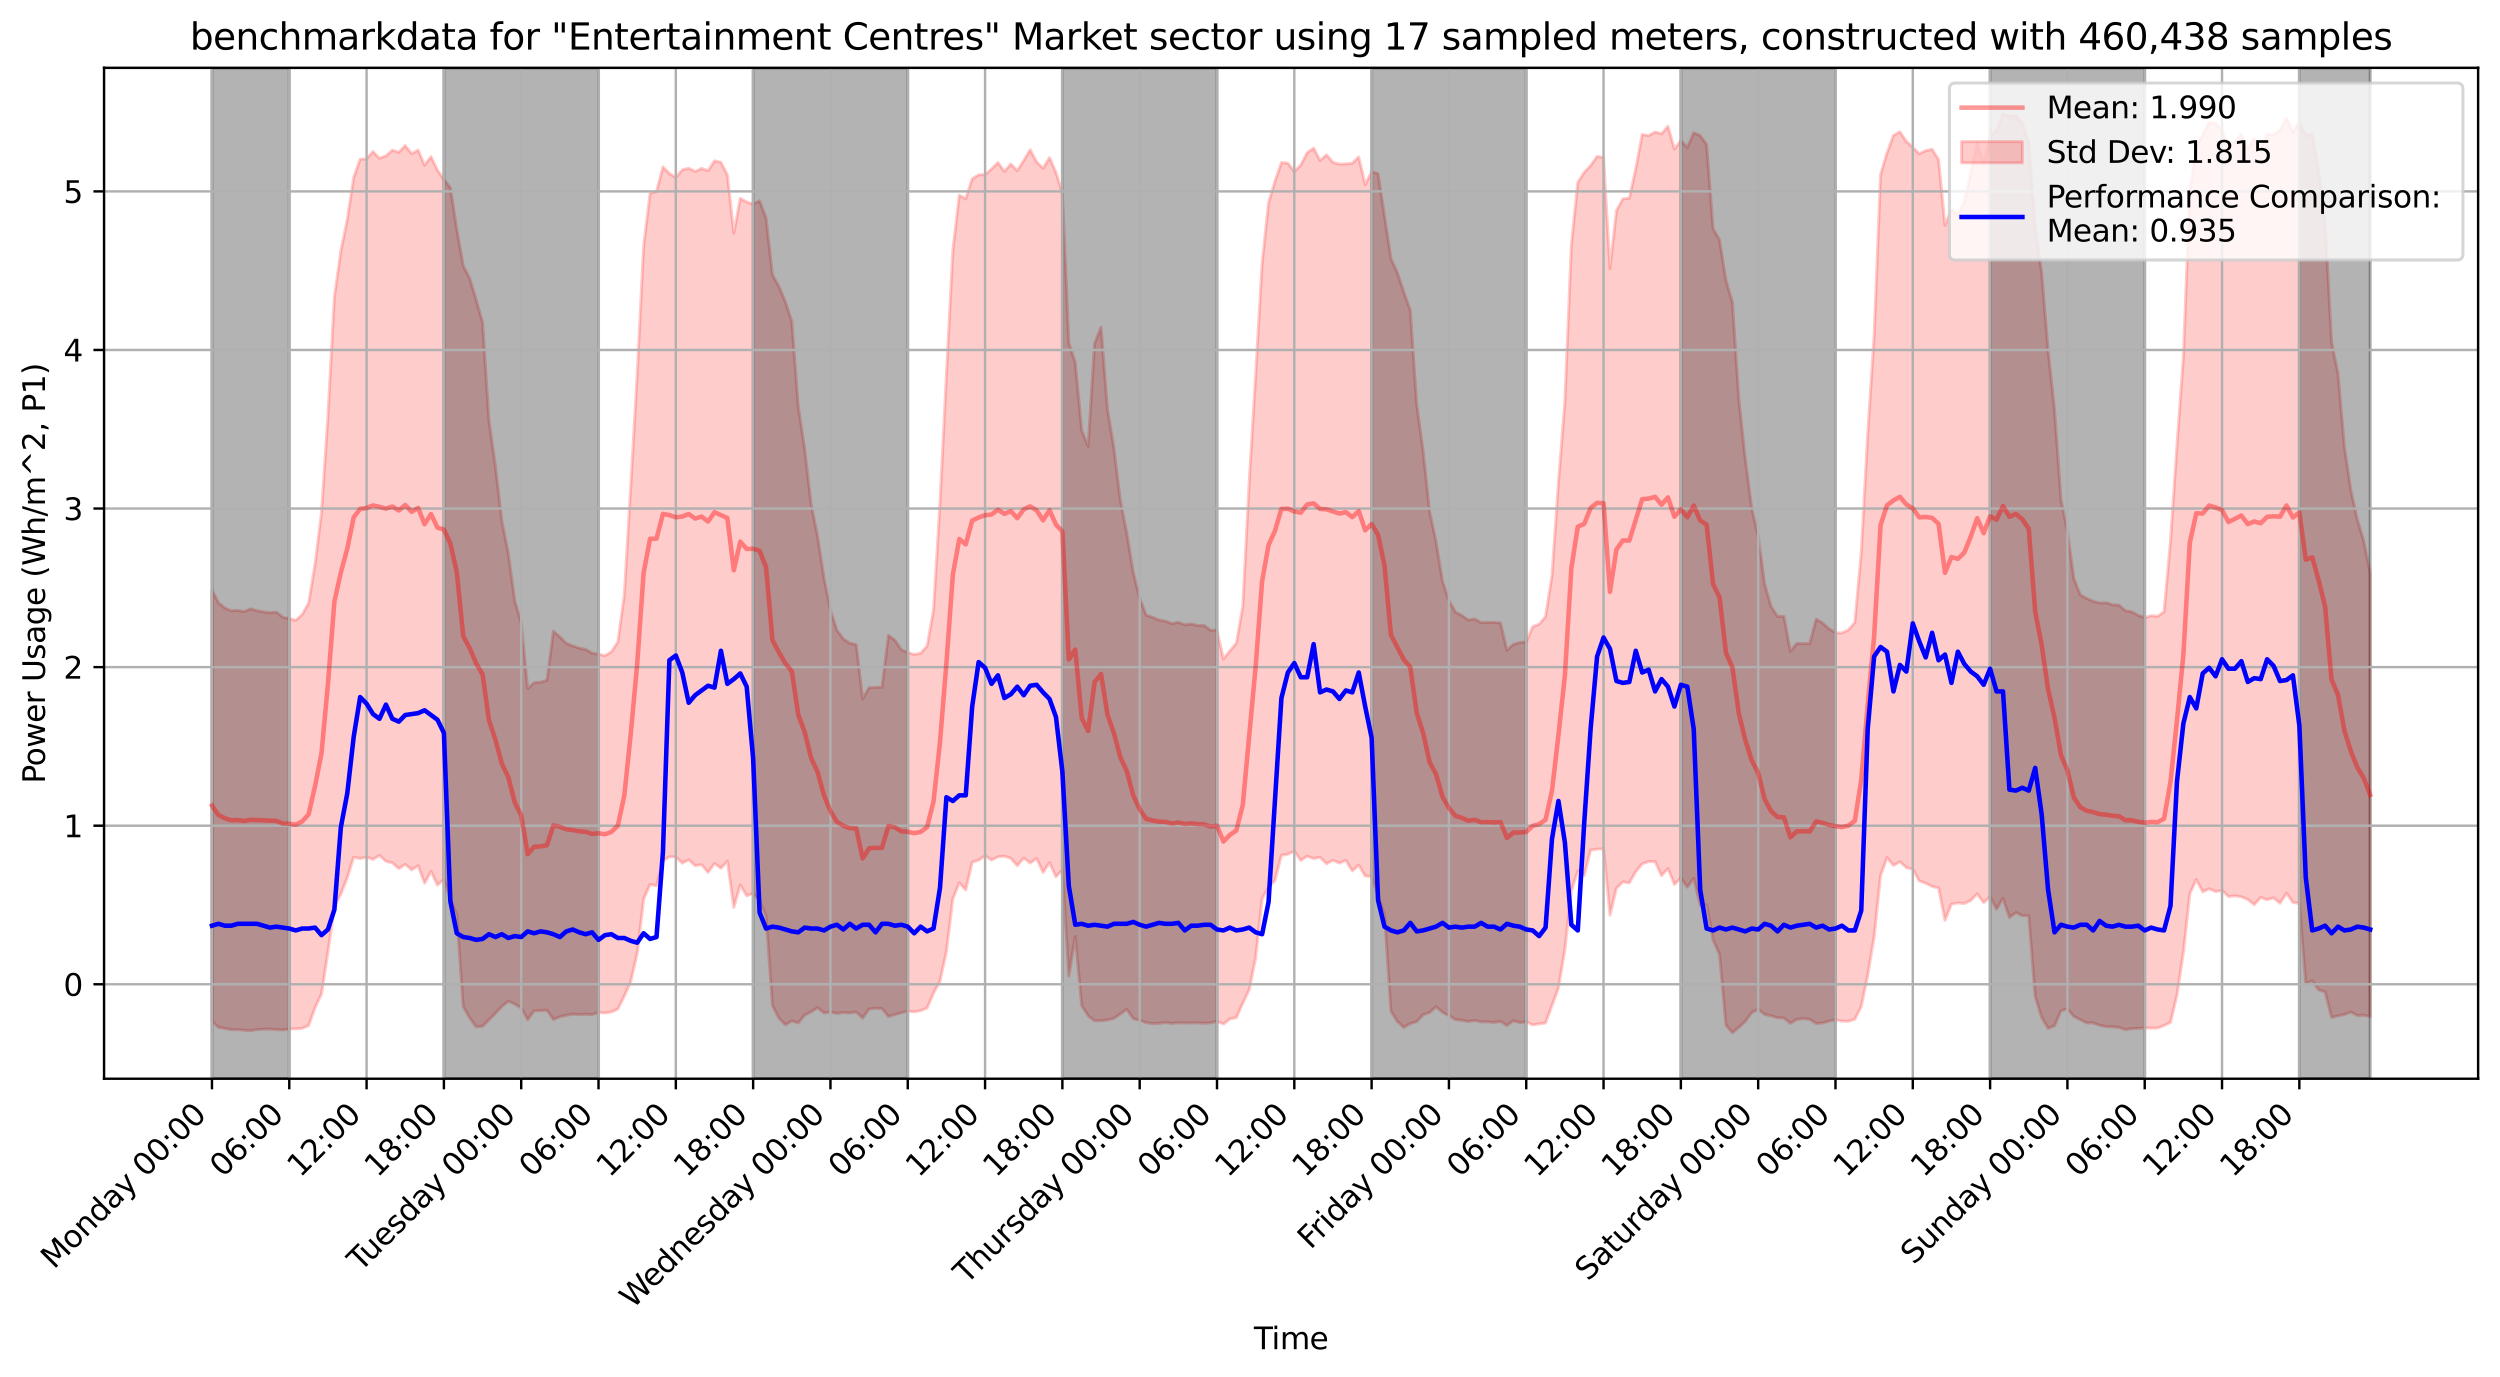 <?xml version="1.0" encoding="utf-8" standalone="no"?>
<!DOCTYPE svg PUBLIC "-//W3C//DTD SVG 1.1//EN"
  "http://www.w3.org/Graphics/SVG/1.1/DTD/svg11.dtd">
<svg xmlns:xlink="http://www.w3.org/1999/xlink" width="822.641pt" height="453.244pt" viewBox="0 0 822.641 453.244" xmlns="http://www.w3.org/2000/svg" version="1.1">
 <defs>
  <style type="text/css">*{stroke-linejoin: round; stroke-linecap: butt}</style>
 </defs>
 <g id="figure_1">
  <g id="patch_1">
   <path d="M 0 453.244 
L 822.641 453.244 
L 822.641 0 
L 0 0 
z
" style="fill: #ffffff"/>
  </g>
  <g id="axes_1">
   <g id="patch_2">
    <path d="M 34.241 354.958 
L 815.441 354.958 
L 815.441 22.318 
L 34.241 22.318 
z
" style="fill: #ffffff"/>
   </g>
   <g id="PolyCollection_1">
    <defs>
     <path id="mee05d63f6b" d="M 69.75 -259.121 
L 69.75 -117.222 
L 71.87 -115.191 
L 73.99 -114.829 
L 76.11 -114.408 
L 78.229 -114.419 
L 80.349 -114.234 
L 82.469 -114.086 
L 84.589 -114.451 
L 86.709 -114.575 
L 88.829 -114.61 
L 90.949 -114.443 
L 93.069 -114.333 
L 95.189 -114.649 
L 97.309 -114.683 
L 99.429 -114.855 
L 101.549 -115.753 
L 103.669 -121.619 
L 105.789 -126.177 
L 107.909 -139.894 
L 110.029 -154.999 
L 112.149 -159.054 
L 114.269 -164.395 
L 116.389 -171.178 
L 118.508 -170.725 
L 120.628 -171.207 
L 122.748 -170.459 
L 124.868 -171.773 
L 126.988 -169.821 
L 129.108 -169.32 
L 131.228 -167.432 
L 133.348 -168.816 
L 135.468 -167.004 
L 137.588 -168.372 
L 139.708 -162.638 
L 141.828 -166.484 
L 143.948 -161.994 
L 146.068 -163.841 
L 148.188 -157.35 
L 150.308 -152.118 
L 152.428 -121.989 
L 154.548 -118.295 
L 156.667 -115.373 
L 158.787 -115.553 
L 160.907 -117.686 
L 163.027 -119.818 
L 165.147 -122.037 
L 167.267 -123.789 
L 169.387 -122.836 
L 171.507 -121.559 
L 173.627 -117.713 
L 175.747 -120.6 
L 177.867 -120.704 
L 179.987 -120.823 
L 182.107 -117.766 
L 184.227 -118.676 
L 186.347 -119.15 
L 188.467 -119.532 
L 190.587 -119.398 
L 192.707 -119.484 
L 194.827 -119.373 
L 196.946 -120.074 
L 199.066 -119.899 
L 201.186 -120.248 
L 203.306 -121.2 
L 205.426 -125.454 
L 207.546 -130.232 
L 209.666 -139.44 
L 211.786 -157.328 
L 213.906 -162.225 
L 216.026 -161.764 
L 218.146 -169.937 
L 220.266 -171.309 
L 222.386 -171.25 
L 224.506 -169.204 
L 226.626 -170.322 
L 228.746 -168.384 
L 230.866 -168.697 
L 232.986 -166.186 
L 235.105 -169.091 
L 237.225 -167.548 
L 239.345 -169.827 
L 241.465 -154.655 
L 243.585 -162.068 
L 245.705 -158.458 
L 247.825 -159.275 
L 249.945 -156.809 
L 252.065 -151.813 
L 254.185 -122.363 
L 256.305 -118.187 
L 258.425 -115.996 
L 260.545 -117.296 
L 262.665 -116.63 
L 264.785 -119.214 
L 266.905 -120.313 
L 269.025 -121.662 
L 271.145 -119.901 
L 273.265 -120.268 
L 275.384 -119.75 
L 277.504 -120.066 
L 279.624 -119.894 
L 281.744 -120.24 
L 283.864 -118.24 
L 285.984 -121.215 
L 288.104 -121.459 
L 290.224 -121.365 
L 292.344 -118.74 
L 294.464 -119.371 
L 296.584 -119.985 
L 298.704 -120.524 
L 300.824 -120.264 
L 302.944 -120.664 
L 305.064 -121.543 
L 307.184 -126.454 
L 309.304 -130.326 
L 311.424 -140.128 
L 313.543 -157.502 
L 315.663 -162.727 
L 317.783 -160.402 
L 319.903 -169.494 
L 322.023 -170.205 
L 324.143 -171.646 
L 326.263 -170.218 
L 328.383 -171.308 
L 330.503 -171.477 
L 332.623 -170.801 
L 334.743 -168.374 
L 336.863 -170.899 
L 338.983 -169.252 
L 341.103 -170.712 
L 343.223 -166.168 
L 345.343 -169.377 
L 347.463 -164.729 
L 349.583 -166.904 
L 351.702 -132.057 
L 353.822 -145.069 
L 355.942 -122.322 
L 358.062 -118.964 
L 360.182 -117.335 
L 362.302 -117.343 
L 364.422 -117.634 
L 366.542 -118.15 
L 368.662 -119.607 
L 370.782 -121.112 
L 372.902 -118.04 
L 375.022 -117.509 
L 377.142 -116.732 
L 379.262 -116.421 
L 381.382 -116.517 
L 383.502 -116.764 
L 385.622 -116.484 
L 387.742 -116.695 
L 389.862 -116.604 
L 391.981 -116.681 
L 394.101 -116.659 
L 396.221 -116.541 
L 398.341 -116.689 
L 400.461 -117.171 
L 402.581 -116.255 
L 404.701 -117.938 
L 406.821 -118.358 
L 408.941 -123.109 
L 411.061 -127.595 
L 413.181 -138.053 
L 415.301 -157.462 
L 417.421 -161.312 
L 419.541 -163.541 
L 421.661 -171.802 
L 423.781 -172.13 
L 425.901 -173.188 
L 428.021 -170.122 
L 430.14 -171.496 
L 432.26 -170.738 
L 434.38 -171.129 
L 436.5 -169.014 
L 438.62 -170.157 
L 440.74 -169.241 
L 442.86 -170.115 
L 444.98 -166.657 
L 447.1 -168.569 
L 449.22 -164.986 
L 451.34 -164.874 
L 453.46 -158.421 
L 455.58 -152.246 
L 457.7 -120.496 
L 459.82 -117.092 
L 461.94 -115.178 
L 464.06 -116.427 
L 466.18 -117.064 
L 468.3 -119.34 
L 470.419 -120.063 
L 472.539 -121.972 
L 474.659 -120.139 
L 476.779 -119.024 
L 478.899 -117.761 
L 481.019 -117.51 
L 483.139 -117.12 
L 485.259 -117.455 
L 487.379 -116.955 
L 489.499 -117.013 
L 491.619 -116.802 
L 493.739 -117.174 
L 495.859 -115.778 
L 497.979 -117.355 
L 500.099 -116.754 
L 502.219 -116.988 
L 504.339 -115.974 
L 506.459 -116.325 
L 508.578 -116.617 
L 510.698 -122.361 
L 512.818 -128.16 
L 514.938 -140.776 
L 517.058 -160.003 
L 519.178 -166.643 
L 521.298 -165.16 
L 523.418 -173.506 
L 525.538 -173.832 
L 527.658 -173.901 
L 529.778 -152.104 
L 531.898 -160.949 
L 534.018 -163.035 
L 536.138 -162.722 
L 538.258 -166.393 
L 540.378 -168.987 
L 542.498 -169.74 
L 544.618 -169.687 
L 546.738 -165.124 
L 548.857 -167.436 
L 550.977 -162.21 
L 553.097 -164.306 
L 555.217 -161.333 
L 557.337 -164.199 
L 559.457 -155.354 
L 561.577 -155.473 
L 563.697 -143.993 
L 565.817 -139.174 
L 567.937 -115.898 
L 570.057 -113.406 
L 572.177 -115.189 
L 574.297 -117.107 
L 576.417 -120.039 
L 578.537 -121.129 
L 580.657 -119.454 
L 582.777 -118.984 
L 584.897 -118.381 
L 587.016 -118.228 
L 589.136 -116.512 
L 591.256 -117.804 
L 593.376 -118.043 
L 595.496 -117.819 
L 597.616 -116.423 
L 599.736 -116.636 
L 601.856 -117.244 
L 603.976 -117.689 
L 606.096 -117.222 
L 608.216 -117.183 
L 610.336 -117.85 
L 612.456 -122.018 
L 614.576 -132.254 
L 616.696 -144.926 
L 618.816 -165.191 
L 620.936 -171.008 
L 623.056 -168.453 
L 625.175 -169.691 
L 627.295 -167.757 
L 629.415 -167.204 
L 631.535 -163.395 
L 633.655 -162.613 
L 635.775 -161.552 
L 637.895 -161.037 
L 640.015 -150.416 
L 642.135 -155.711 
L 644.255 -156.136 
L 646.375 -155.932 
L 648.495 -156.915 
L 650.615 -159.112 
L 652.735 -156.18 
L 654.855 -158.143 
L 656.975 -154.09 
L 659.095 -157.655 
L 661.215 -151.337 
L 663.335 -152.961 
L 665.454 -151.947 
L 667.574 -151.97 
L 669.694 -125.428 
L 671.814 -118.506 
L 673.934 -114.84 
L 676.054 -115.735 
L 678.174 -120.656 
L 680.294 -121.272 
L 682.414 -118.78 
L 684.534 -117.712 
L 686.654 -116.651 
L 688.774 -116.621 
L 690.894 -115.878 
L 693.014 -115.433 
L 695.134 -115.354 
L 697.254 -115.166 
L 699.374 -114.429 
L 701.494 -114.763 
L 703.613 -114.861 
L 705.733 -115.049 
L 707.853 -114.906 
L 709.973 -114.949 
L 712.093 -115.767 
L 714.213 -116.836 
L 716.333 -125.743 
L 718.453 -139.783 
L 720.573 -159.142 
L 722.693 -163.811 
L 724.813 -159.791 
L 726.933 -160.762 
L 729.053 -159.876 
L 731.173 -160.209 
L 733.293 -158.22 
L 735.413 -158.417 
L 737.533 -158.142 
L 739.653 -157.257 
L 741.773 -155.55 
L 743.892 -157.923 
L 746.012 -157.193 
L 748.132 -157.78 
L 750.252 -156.034 
L 752.372 -159.33 
L 754.492 -156.284 
L 756.612 -155.993 
L 758.732 -129.536 
L 760.852 -130.572 
L 762.972 -127.531 
L 765.092 -126.847 
L 767.212 -118.476 
L 769.332 -118.963 
L 771.452 -119.403 
L 773.572 -120.247 
L 775.692 -119.057 
L 777.812 -119.186 
L 779.932 -118.713 
L 779.932 -264.637 
L 779.932 -264.637 
L 777.812 -275.237 
L 775.692 -282.284 
L 773.572 -291.838 
L 771.452 -306.132 
L 769.332 -330.282 
L 767.212 -340.715 
L 765.092 -380.344 
L 762.972 -397.095 
L 760.852 -409.132 
L 758.732 -408.666 
L 756.612 -413.22 
L 754.492 -409.645 
L 752.372 -414.488 
L 750.252 -410.441 
L 748.132 -408.911 
L 746.012 -409.159 
L 743.892 -404.2 
L 741.773 -407.785 
L 739.653 -404.307 
L 737.533 -409.075 
L 735.413 -406.645 
L 733.293 -404.703 
L 731.173 -410.596 
L 729.053 -412.631 
L 726.933 -413.032 
L 724.813 -408.725 
L 722.693 -404.891 
L 720.573 -390.228 
L 718.453 -335.805 
L 716.333 -306.458 
L 714.213 -275.166 
L 712.093 -251.957 
L 709.973 -250.424 
L 707.853 -250.677 
L 705.733 -249.992 
L 703.613 -250.743 
L 701.494 -251.924 
L 699.374 -252.27 
L 697.254 -254.144 
L 695.134 -254.232 
L 693.014 -254.918 
L 690.894 -254.816 
L 688.774 -255.428 
L 686.654 -256.305 
L 684.534 -257.499 
L 682.414 -262.884 
L 680.294 -278.371 
L 678.174 -288.87 
L 676.054 -318.31 
L 673.934 -337.979 
L 671.814 -363.581 
L 669.694 -378.53 
L 667.574 -406.486 
L 665.454 -412.812 
L 663.335 -415.323 
L 661.215 -415.024 
L 659.095 -415.806 
L 656.975 -410.389 
L 654.855 -408.482 
L 652.735 -399.411 
L 650.615 -406.361 
L 648.495 -396.535 
L 646.375 -386.902 
L 644.255 -382.557 
L 642.135 -384.183 
L 640.015 -379.125 
L 637.895 -400.719 
L 635.775 -404.126 
L 633.655 -403.658 
L 631.535 -402.64 
L 629.415 -404.738 
L 627.295 -406.742 
L 625.175 -409.868 
L 623.056 -408.697 
L 620.936 -402.952 
L 618.816 -395.795 
L 616.696 -342.74 
L 614.576 -310.256 
L 612.456 -271.335 
L 610.336 -248.408 
L 608.216 -245.971 
L 606.096 -244.959 
L 603.976 -245.042 
L 601.856 -246.323 
L 599.736 -248.274 
L 597.616 -249.481 
L 595.496 -241.424 
L 593.376 -241.447 
L 591.256 -241.527 
L 589.136 -238.934 
L 587.016 -250.392 
L 584.897 -250.414 
L 582.777 -253.698 
L 580.657 -261.114 
L 578.537 -276.794 
L 576.417 -286 
L 574.297 -302.274 
L 572.177 -321.708 
L 570.057 -353.79 
L 567.937 -360.931 
L 565.817 -374.291 
L 563.697 -377.98 
L 561.577 -405.708 
L 559.457 -408.621 
L 557.337 -409.557 
L 555.217 -404.71 
L 553.097 -407.025 
L 550.977 -404.194 
L 548.857 -411.703 
L 546.738 -409.204 
L 544.618 -409.82 
L 542.498 -408.616 
L 540.378 -409.001 
L 538.258 -397.689 
L 536.138 -388.017 
L 534.018 -387.793 
L 531.898 -383.925 
L 529.778 -364.906 
L 527.658 -401.414 
L 525.538 -401.773 
L 523.418 -398.739 
L 521.298 -396.547 
L 519.178 -393.169 
L 517.058 -372.491 
L 514.938 -321.151 
L 512.818 -294.497 
L 510.698 -263.95 
L 508.578 -250.377 
L 506.459 -247.808 
L 504.339 -247.012 
L 502.219 -241.972 
L 500.099 -241.819 
L 497.979 -241.212 
L 495.859 -239.281 
L 493.739 -248.291 
L 491.619 -248.41 
L 489.499 -248.434 
L 487.379 -248.363 
L 485.259 -249.538 
L 483.139 -249.256 
L 481.019 -250.737 
L 478.899 -251.848 
L 476.779 -255.631 
L 474.659 -261.987 
L 472.539 -274.959 
L 470.419 -284.9 
L 468.3 -304.662 
L 466.18 -320.156 
L 464.06 -351.097 
L 461.94 -357.134 
L 459.82 -363.494 
L 457.7 -368.152 
L 455.58 -382.172 
L 453.46 -396.076 
L 451.34 -396.758 
L 449.22 -392.491 
L 447.1 -401.595 
L 444.98 -399.516 
L 442.86 -399.321 
L 440.74 -399.251 
L 438.62 -399.83 
L 436.5 -402.29 
L 434.38 -400.444 
L 432.26 -404.504 
L 430.14 -403.001 
L 428.021 -398.949 
L 425.901 -396.731 
L 423.781 -399.561 
L 421.661 -399.761 
L 419.541 -393.634 
L 417.421 -386.483 
L 415.301 -366.518 
L 413.181 -329.847 
L 411.061 -294.756 
L 408.941 -253.652 
L 406.821 -241.578 
L 404.701 -239.078 
L 402.581 -236.381 
L 400.461 -245.861 
L 398.341 -245.868 
L 396.221 -247.413 
L 394.101 -247.408 
L 391.981 -247.929 
L 389.862 -247.65 
L 387.742 -248.448 
L 385.622 -248.025 
L 383.502 -248.844 
L 381.382 -249.22 
L 379.262 -250.109 
L 377.142 -250.853 
L 375.022 -256.357 
L 372.902 -264.883 
L 370.782 -277.806 
L 368.662 -288.525 
L 366.542 -305.794 
L 364.422 -318.552 
L 362.302 -345.555 
L 360.182 -340.209 
L 358.062 -306.437 
L 355.942 -311.611 
L 353.822 -333.936 
L 351.702 -340.479 
L 349.583 -389.7 
L 347.463 -396.558 
L 345.343 -401.374 
L 343.223 -397.884 
L 341.103 -399.977 
L 338.983 -403.992 
L 336.863 -400.405 
L 334.743 -397.106 
L 332.623 -399.274 
L 330.503 -396.823 
L 328.383 -399.75 
L 326.263 -397.641 
L 324.143 -395.795 
L 322.023 -395.72 
L 319.903 -394.41 
L 317.783 -387.811 
L 315.663 -389.023 
L 313.543 -370.882 
L 311.424 -329.86 
L 309.304 -287.664 
L 307.184 -252.565 
L 305.064 -240.653 
L 302.944 -238.303 
L 300.824 -237.91 
L 298.704 -238.551 
L 296.584 -239.444 
L 294.464 -242.605 
L 292.344 -244.18 
L 290.224 -227.138 
L 288.104 -227.065 
L 285.984 -226.966 
L 283.864 -223.309 
L 281.744 -241.098 
L 279.624 -241.61 
L 277.504 -242.968 
L 275.384 -245.884 
L 273.265 -252.374 
L 271.145 -263.034 
L 269.025 -276.734 
L 266.905 -287.342 
L 264.785 -305.54 
L 262.665 -319.56 
L 260.545 -347.506 
L 258.425 -353.886 
L 256.305 -359.021 
L 254.185 -362.814 
L 252.065 -381.504 
L 249.945 -387.173 
L 247.825 -386.077 
L 245.705 -386.796 
L 243.585 -387.954 
L 241.465 -376.529 
L 239.345 -395.743 
L 237.225 -399.848 
L 235.105 -400.296 
L 232.986 -397.071 
L 230.866 -397.829 
L 228.746 -396.826 
L 226.626 -397.869 
L 224.506 -397.364 
L 222.386 -394.817 
L 220.266 -396.171 
L 218.146 -398.33 
L 216.026 -390.212 
L 213.906 -389.664 
L 211.786 -372.224 
L 209.666 -329.859 
L 207.546 -293.106 
L 205.426 -257.389 
L 203.306 -241.992 
L 201.186 -238.766 
L 199.066 -237.516 
L 196.946 -238.011 
L 194.827 -238.299 
L 192.707 -239.568 
L 190.587 -239.974 
L 188.467 -240.701 
L 186.347 -241.567 
L 184.227 -243.704 
L 182.107 -245.538 
L 179.987 -229.445 
L 177.867 -228.732 
L 175.747 -228.602 
L 173.627 -226.669 
L 171.507 -248.405 
L 169.387 -255.494 
L 167.267 -271.162 
L 165.147 -281.778 
L 163.027 -299.784 
L 160.907 -314.773 
L 158.787 -347.149 
L 156.667 -354.625 
L 154.548 -361.631 
L 152.428 -365.795 
L 150.308 -377.772 
L 148.188 -391.526 
L 146.068 -394.149 
L 143.948 -397.238 
L 141.828 -401.699 
L 139.708 -398.879 
L 137.588 -403.86 
L 135.468 -402.678 
L 133.348 -405.346 
L 131.228 -403.126 
L 129.108 -403.832 
L 126.988 -401.948 
L 124.868 -401.169 
L 122.748 -403.398 
L 120.628 -400.959 
L 118.508 -400.845 
L 116.389 -394.847 
L 114.269 -381.01 
L 112.149 -370.59 
L 110.029 -355.549 
L 107.909 -316.192 
L 105.789 -284.562 
L 103.669 -267.592 
L 101.549 -254.789 
L 99.429 -251.034 
L 97.309 -249.111 
L 95.189 -249.725 
L 93.069 -250.127 
L 90.949 -251.797 
L 88.829 -251.632 
L 86.709 -251.903 
L 84.589 -252.296 
L 82.469 -252.891 
L 80.349 -251.998 
L 78.229 -252.393 
L 76.11 -252.242 
L 73.99 -253.17 
L 71.87 -254.939 
L 69.75 -259.121 
z
" style="stroke: #ff0000; stroke-opacity: 0.2"/>
    </defs>
    <g clip-path="url(#pb2838ddf66)">
     <use xlink:href="#mee05d63f6b" x="0" y="453.244" style="fill: #ff0000; fill-opacity: 0.2; stroke: #ff0000; stroke-opacity: 0.2"/>
    </g>
   </g>
   <g id="patch_3">
    <path d="M 69.75 354.958 
L 69.75 22.318 
L 95.189 22.318 
L 95.189 354.958 
z
" clip-path="url(#pb2838ddf66)" style="opacity: 0.3; stroke: #000000; stroke-linejoin: miter"/>
   </g>
   <g id="patch_4">
    <path d="M 146.068 354.958 
L 146.068 22.318 
L 196.946 22.318 
L 196.946 354.958 
z
" clip-path="url(#pb2838ddf66)" style="opacity: 0.3; stroke: #000000; stroke-linejoin: miter"/>
   </g>
   <g id="patch_5">
    <path d="M 247.825 354.958 
L 247.825 22.318 
L 298.704 22.318 
L 298.704 354.958 
z
" clip-path="url(#pb2838ddf66)" style="opacity: 0.3; stroke: #000000; stroke-linejoin: miter"/>
   </g>
   <g id="patch_6">
    <path d="M 349.583 354.958 
L 349.583 22.318 
L 400.461 22.318 
L 400.461 354.958 
z
" clip-path="url(#pb2838ddf66)" style="opacity: 0.3; stroke: #000000; stroke-linejoin: miter"/>
   </g>
   <g id="patch_7">
    <path d="M 451.34 354.958 
L 451.34 22.318 
L 502.219 22.318 
L 502.219 354.958 
z
" clip-path="url(#pb2838ddf66)" style="opacity: 0.3; stroke: #000000; stroke-linejoin: miter"/>
   </g>
   <g id="patch_8">
    <path d="M 553.097 354.958 
L 553.097 22.318 
L 603.976 22.318 
L 603.976 354.958 
z
" clip-path="url(#pb2838ddf66)" style="opacity: 0.3; stroke: #000000; stroke-linejoin: miter"/>
   </g>
   <g id="patch_9">
    <path d="M 654.855 354.958 
L 654.855 22.318 
L 705.733 22.318 
L 705.733 354.958 
z
" clip-path="url(#pb2838ddf66)" style="opacity: 0.3; stroke: #000000; stroke-linejoin: miter"/>
   </g>
   <g id="patch_10">
    <path d="M 756.612 354.958 
L 756.612 22.318 
L 779.932 22.318 
L 779.932 354.958 
z
" clip-path="url(#pb2838ddf66)" style="opacity: 0.3; stroke: #000000; stroke-linejoin: miter"/>
   </g>
   <g id="matplotlib.axis_1">
    <g id="xtick_1">
     <g id="line2d_1">
      <path d="M 69.75 354.958 
L 69.75 22.318 
" clip-path="url(#pb2838ddf66)" style="fill: none; stroke: #b0b0b0; stroke-width: 0.8; stroke-linecap: square"/>
     </g>
     <g id="line2d_2">
      <defs>
       <path id="m697cefaaa4" d="M 0 0 
L 0 3.5 
" style="stroke: #000000; stroke-width: 0.8"/>
      </defs>
      <g>
       <use xlink:href="#m697cefaaa4" x="69.75" y="354.958" style="stroke: #000000; stroke-width: 0.8"/>
      </g>
     </g>
     <g id="text_1">
      <!-- Monday 00:00 -->
      <g transform="translate(17.738 417.873) rotate(-45) scale(0.1 -0.1)">
       <defs>
        <path id="DejaVuSans-4d" d="M 628 4666 
L 1569 4666 
L 2759 1491 
L 3956 4666 
L 4897 4666 
L 4897 0 
L 4281 0 
L 4281 4097 
L 3078 897 
L 2444 897 
L 1241 4097 
L 1241 0 
L 628 0 
L 628 4666 
z
" transform="scale(0.016)"/>
        <path id="DejaVuSans-6f" d="M 1959 3097 
Q 1497 3097 1228 2736 
Q 959 2375 959 1747 
Q 959 1119 1226 758 
Q 1494 397 1959 397 
Q 2419 397 2687 759 
Q 2956 1122 2956 1747 
Q 2956 2369 2687 2733 
Q 2419 3097 1959 3097 
z
M 1959 3584 
Q 2709 3584 3137 3096 
Q 3566 2609 3566 1747 
Q 3566 888 3137 398 
Q 2709 -91 1959 -91 
Q 1206 -91 779 398 
Q 353 888 353 1747 
Q 353 2609 779 3096 
Q 1206 3584 1959 3584 
z
" transform="scale(0.016)"/>
        <path id="DejaVuSans-6e" d="M 3513 2113 
L 3513 0 
L 2938 0 
L 2938 2094 
Q 2938 2591 2744 2837 
Q 2550 3084 2163 3084 
Q 1697 3084 1428 2787 
Q 1159 2491 1159 1978 
L 1159 0 
L 581 0 
L 581 3500 
L 1159 3500 
L 1159 2956 
Q 1366 3272 1645 3428 
Q 1925 3584 2291 3584 
Q 2894 3584 3203 3211 
Q 3513 2838 3513 2113 
z
" transform="scale(0.016)"/>
        <path id="DejaVuSans-64" d="M 2906 2969 
L 2906 4863 
L 3481 4863 
L 3481 0 
L 2906 0 
L 2906 525 
Q 2725 213 2448 61 
Q 2172 -91 1784 -91 
Q 1150 -91 751 415 
Q 353 922 353 1747 
Q 353 2572 751 3078 
Q 1150 3584 1784 3584 
Q 2172 3584 2448 3432 
Q 2725 3281 2906 2969 
z
M 947 1747 
Q 947 1113 1208 752 
Q 1469 391 1925 391 
Q 2381 391 2643 752 
Q 2906 1113 2906 1747 
Q 2906 2381 2643 2742 
Q 2381 3103 1925 3103 
Q 1469 3103 1208 2742 
Q 947 2381 947 1747 
z
" transform="scale(0.016)"/>
        <path id="DejaVuSans-61" d="M 2194 1759 
Q 1497 1759 1228 1600 
Q 959 1441 959 1056 
Q 959 750 1161 570 
Q 1363 391 1709 391 
Q 2188 391 2477 730 
Q 2766 1069 2766 1631 
L 2766 1759 
L 2194 1759 
z
M 3341 1997 
L 3341 0 
L 2766 0 
L 2766 531 
Q 2569 213 2275 61 
Q 1981 -91 1556 -91 
Q 1019 -91 701 211 
Q 384 513 384 1019 
Q 384 1609 779 1909 
Q 1175 2209 1959 2209 
L 2766 2209 
L 2766 2266 
Q 2766 2663 2505 2880 
Q 2244 3097 1772 3097 
Q 1472 3097 1187 3025 
Q 903 2953 641 2809 
L 641 3341 
Q 956 3463 1253 3523 
Q 1550 3584 1831 3584 
Q 2591 3584 2966 3190 
Q 3341 2797 3341 1997 
z
" transform="scale(0.016)"/>
        <path id="DejaVuSans-79" d="M 2059 -325 
Q 1816 -950 1584 -1140 
Q 1353 -1331 966 -1331 
L 506 -1331 
L 506 -850 
L 844 -850 
Q 1081 -850 1212 -737 
Q 1344 -625 1503 -206 
L 1606 56 
L 191 3500 
L 800 3500 
L 1894 763 
L 2988 3500 
L 3597 3500 
L 2059 -325 
z
" transform="scale(0.016)"/>
        <path id="DejaVuSans-20" transform="scale(0.016)"/>
        <path id="DejaVuSans-30" d="M 2034 4250 
Q 1547 4250 1301 3770 
Q 1056 3291 1056 2328 
Q 1056 1369 1301 889 
Q 1547 409 2034 409 
Q 2525 409 2770 889 
Q 3016 1369 3016 2328 
Q 3016 3291 2770 3770 
Q 2525 4250 2034 4250 
z
M 2034 4750 
Q 2819 4750 3233 4129 
Q 3647 3509 3647 2328 
Q 3647 1150 3233 529 
Q 2819 -91 2034 -91 
Q 1250 -91 836 529 
Q 422 1150 422 2328 
Q 422 3509 836 4129 
Q 1250 4750 2034 4750 
z
" transform="scale(0.016)"/>
        <path id="DejaVuSans-3a" d="M 750 794 
L 1409 794 
L 1409 0 
L 750 0 
L 750 794 
z
M 750 3309 
L 1409 3309 
L 1409 2516 
L 750 2516 
L 750 3309 
z
" transform="scale(0.016)"/>
       </defs>
       <use xlink:href="#DejaVuSans-4d"/>
       <use xlink:href="#DejaVuSans-6f" x="86.279"/>
       <use xlink:href="#DejaVuSans-6e" x="147.461"/>
       <use xlink:href="#DejaVuSans-64" x="210.84"/>
       <use xlink:href="#DejaVuSans-61" x="274.316"/>
       <use xlink:href="#DejaVuSans-79" x="335.596"/>
       <use xlink:href="#DejaVuSans-20" x="394.775"/>
       <use xlink:href="#DejaVuSans-30" x="426.562"/>
       <use xlink:href="#DejaVuSans-30" x="490.186"/>
       <use xlink:href="#DejaVuSans-3a" x="553.809"/>
       <use xlink:href="#DejaVuSans-30" x="587.5"/>
       <use xlink:href="#DejaVuSans-30" x="651.123"/>
      </g>
     </g>
    </g>
    <g id="xtick_2">
     <g id="line2d_3">
      <path d="M 95.189 354.958 
L 95.189 22.318 
" clip-path="url(#pb2838ddf66)" style="fill: none; stroke: #b0b0b0; stroke-width: 0.8; stroke-linecap: square"/>
     </g>
     <g id="line2d_4">
      <g>
       <use xlink:href="#m697cefaaa4" x="95.189" y="354.958" style="stroke: #000000; stroke-width: 0.8"/>
      </g>
     </g>
     <g id="text_2">
      <!-- 06:00 -->
      <g transform="translate(73.341 387.709) rotate(-45) scale(0.1 -0.1)">
       <defs>
        <path id="DejaVuSans-36" d="M 2113 2584 
Q 1688 2584 1439 2293 
Q 1191 2003 1191 1497 
Q 1191 994 1439 701 
Q 1688 409 2113 409 
Q 2538 409 2786 701 
Q 3034 994 3034 1497 
Q 3034 2003 2786 2293 
Q 2538 2584 2113 2584 
z
M 3366 4563 
L 3366 3988 
Q 3128 4100 2886 4159 
Q 2644 4219 2406 4219 
Q 1781 4219 1451 3797 
Q 1122 3375 1075 2522 
Q 1259 2794 1537 2939 
Q 1816 3084 2150 3084 
Q 2853 3084 3261 2657 
Q 3669 2231 3669 1497 
Q 3669 778 3244 343 
Q 2819 -91 2113 -91 
Q 1303 -91 875 529 
Q 447 1150 447 2328 
Q 447 3434 972 4092 
Q 1497 4750 2381 4750 
Q 2619 4750 2861 4703 
Q 3103 4656 3366 4563 
z
" transform="scale(0.016)"/>
       </defs>
       <use xlink:href="#DejaVuSans-30"/>
       <use xlink:href="#DejaVuSans-36" x="63.623"/>
       <use xlink:href="#DejaVuSans-3a" x="127.246"/>
       <use xlink:href="#DejaVuSans-30" x="160.938"/>
       <use xlink:href="#DejaVuSans-30" x="224.561"/>
      </g>
     </g>
    </g>
    <g id="xtick_3">
     <g id="line2d_5">
      <path d="M 120.628 354.958 
L 120.628 22.318 
" clip-path="url(#pb2838ddf66)" style="fill: none; stroke: #b0b0b0; stroke-width: 0.8; stroke-linecap: square"/>
     </g>
     <g id="line2d_6">
      <g>
       <use xlink:href="#m697cefaaa4" x="120.628" y="354.958" style="stroke: #000000; stroke-width: 0.8"/>
      </g>
     </g>
     <g id="text_3">
      <!-- 12:00 -->
      <g transform="translate(98.78 387.709) rotate(-45) scale(0.1 -0.1)">
       <defs>
        <path id="DejaVuSans-31" d="M 794 531 
L 1825 531 
L 1825 4091 
L 703 3866 
L 703 4441 
L 1819 4666 
L 2450 4666 
L 2450 531 
L 3481 531 
L 3481 0 
L 794 0 
L 794 531 
z
" transform="scale(0.016)"/>
        <path id="DejaVuSans-32" d="M 1228 531 
L 3431 531 
L 3431 0 
L 469 0 
L 469 531 
Q 828 903 1448 1529 
Q 2069 2156 2228 2338 
Q 2531 2678 2651 2914 
Q 2772 3150 2772 3378 
Q 2772 3750 2511 3984 
Q 2250 4219 1831 4219 
Q 1534 4219 1204 4116 
Q 875 4013 500 3803 
L 500 4441 
Q 881 4594 1212 4672 
Q 1544 4750 1819 4750 
Q 2544 4750 2975 4387 
Q 3406 4025 3406 3419 
Q 3406 3131 3298 2873 
Q 3191 2616 2906 2266 
Q 2828 2175 2409 1742 
Q 1991 1309 1228 531 
z
" transform="scale(0.016)"/>
       </defs>
       <use xlink:href="#DejaVuSans-31"/>
       <use xlink:href="#DejaVuSans-32" x="63.623"/>
       <use xlink:href="#DejaVuSans-3a" x="127.246"/>
       <use xlink:href="#DejaVuSans-30" x="160.938"/>
       <use xlink:href="#DejaVuSans-30" x="224.561"/>
      </g>
     </g>
    </g>
    <g id="xtick_4">
     <g id="line2d_7">
      <path d="M 146.068 354.958 
L 146.068 22.318 
" clip-path="url(#pb2838ddf66)" style="fill: none; stroke: #b0b0b0; stroke-width: 0.8; stroke-linecap: square"/>
     </g>
     <g id="line2d_8">
      <g>
       <use xlink:href="#m697cefaaa4" x="146.068" y="354.958" style="stroke: #000000; stroke-width: 0.8"/>
      </g>
     </g>
     <g id="text_4">
      <!-- 18:00 -->
      <g transform="translate(124.219 387.709) rotate(-45) scale(0.1 -0.1)">
       <defs>
        <path id="DejaVuSans-38" d="M 2034 2216 
Q 1584 2216 1326 1975 
Q 1069 1734 1069 1313 
Q 1069 891 1326 650 
Q 1584 409 2034 409 
Q 2484 409 2743 651 
Q 3003 894 3003 1313 
Q 3003 1734 2745 1975 
Q 2488 2216 2034 2216 
z
M 1403 2484 
Q 997 2584 770 2862 
Q 544 3141 544 3541 
Q 544 4100 942 4425 
Q 1341 4750 2034 4750 
Q 2731 4750 3128 4425 
Q 3525 4100 3525 3541 
Q 3525 3141 3298 2862 
Q 3072 2584 2669 2484 
Q 3125 2378 3379 2068 
Q 3634 1759 3634 1313 
Q 3634 634 3220 271 
Q 2806 -91 2034 -91 
Q 1263 -91 848 271 
Q 434 634 434 1313 
Q 434 1759 690 2068 
Q 947 2378 1403 2484 
z
M 1172 3481 
Q 1172 3119 1398 2916 
Q 1625 2713 2034 2713 
Q 2441 2713 2670 2916 
Q 2900 3119 2900 3481 
Q 2900 3844 2670 4047 
Q 2441 4250 2034 4250 
Q 1625 4250 1398 4047 
Q 1172 3844 1172 3481 
z
" transform="scale(0.016)"/>
       </defs>
       <use xlink:href="#DejaVuSans-31"/>
       <use xlink:href="#DejaVuSans-38" x="63.623"/>
       <use xlink:href="#DejaVuSans-3a" x="127.246"/>
       <use xlink:href="#DejaVuSans-30" x="160.938"/>
       <use xlink:href="#DejaVuSans-30" x="224.561"/>
      </g>
     </g>
    </g>
    <g id="xtick_5">
     <g id="line2d_9">
      <path d="M 171.507 354.958 
L 171.507 22.318 
" clip-path="url(#pb2838ddf66)" style="fill: none; stroke: #b0b0b0; stroke-width: 0.8; stroke-linecap: square"/>
     </g>
     <g id="line2d_10">
      <g>
       <use xlink:href="#m697cefaaa4" x="171.507" y="354.958" style="stroke: #000000; stroke-width: 0.8"/>
      </g>
     </g>
     <g id="text_5">
      <!-- Tuesday 00:00 -->
      <g transform="translate(118.639 418.729) rotate(-45) scale(0.1 -0.1)">
       <defs>
        <path id="DejaVuSans-54" d="M -19 4666 
L 3928 4666 
L 3928 4134 
L 2272 4134 
L 2272 0 
L 1638 0 
L 1638 4134 
L -19 4134 
L -19 4666 
z
" transform="scale(0.016)"/>
        <path id="DejaVuSans-75" d="M 544 1381 
L 544 3500 
L 1119 3500 
L 1119 1403 
Q 1119 906 1312 657 
Q 1506 409 1894 409 
Q 2359 409 2629 706 
Q 2900 1003 2900 1516 
L 2900 3500 
L 3475 3500 
L 3475 0 
L 2900 0 
L 2900 538 
Q 2691 219 2414 64 
Q 2138 -91 1772 -91 
Q 1169 -91 856 284 
Q 544 659 544 1381 
z
M 1991 3584 
L 1991 3584 
z
" transform="scale(0.016)"/>
        <path id="DejaVuSans-65" d="M 3597 1894 
L 3597 1613 
L 953 1613 
Q 991 1019 1311 708 
Q 1631 397 2203 397 
Q 2534 397 2845 478 
Q 3156 559 3463 722 
L 3463 178 
Q 3153 47 2828 -22 
Q 2503 -91 2169 -91 
Q 1331 -91 842 396 
Q 353 884 353 1716 
Q 353 2575 817 3079 
Q 1281 3584 2069 3584 
Q 2775 3584 3186 3129 
Q 3597 2675 3597 1894 
z
M 3022 2063 
Q 3016 2534 2758 2815 
Q 2500 3097 2075 3097 
Q 1594 3097 1305 2825 
Q 1016 2553 972 2059 
L 3022 2063 
z
" transform="scale(0.016)"/>
        <path id="DejaVuSans-73" d="M 2834 3397 
L 2834 2853 
Q 2591 2978 2328 3040 
Q 2066 3103 1784 3103 
Q 1356 3103 1142 2972 
Q 928 2841 928 2578 
Q 928 2378 1081 2264 
Q 1234 2150 1697 2047 
L 1894 2003 
Q 2506 1872 2764 1633 
Q 3022 1394 3022 966 
Q 3022 478 2636 193 
Q 2250 -91 1575 -91 
Q 1294 -91 989 -36 
Q 684 19 347 128 
L 347 722 
Q 666 556 975 473 
Q 1284 391 1588 391 
Q 1994 391 2212 530 
Q 2431 669 2431 922 
Q 2431 1156 2273 1281 
Q 2116 1406 1581 1522 
L 1381 1569 
Q 847 1681 609 1914 
Q 372 2147 372 2553 
Q 372 3047 722 3315 
Q 1072 3584 1716 3584 
Q 2034 3584 2315 3537 
Q 2597 3491 2834 3397 
z
" transform="scale(0.016)"/>
       </defs>
       <use xlink:href="#DejaVuSans-54"/>
       <use xlink:href="#DejaVuSans-75" x="45.959"/>
       <use xlink:href="#DejaVuSans-65" x="109.338"/>
       <use xlink:href="#DejaVuSans-73" x="170.861"/>
       <use xlink:href="#DejaVuSans-64" x="222.961"/>
       <use xlink:href="#DejaVuSans-61" x="286.438"/>
       <use xlink:href="#DejaVuSans-79" x="347.717"/>
       <use xlink:href="#DejaVuSans-20" x="406.896"/>
       <use xlink:href="#DejaVuSans-30" x="438.684"/>
       <use xlink:href="#DejaVuSans-30" x="502.307"/>
       <use xlink:href="#DejaVuSans-3a" x="565.93"/>
       <use xlink:href="#DejaVuSans-30" x="599.621"/>
       <use xlink:href="#DejaVuSans-30" x="663.244"/>
      </g>
     </g>
    </g>
    <g id="xtick_6">
     <g id="line2d_11">
      <path d="M 196.946 354.958 
L 196.946 22.318 
" clip-path="url(#pb2838ddf66)" style="fill: none; stroke: #b0b0b0; stroke-width: 0.8; stroke-linecap: square"/>
     </g>
     <g id="line2d_12">
      <g>
       <use xlink:href="#m697cefaaa4" x="196.946" y="354.958" style="stroke: #000000; stroke-width: 0.8"/>
      </g>
     </g>
     <g id="text_6">
      <!-- 06:00 -->
      <g transform="translate(175.098 387.709) rotate(-45) scale(0.1 -0.1)">
       <use xlink:href="#DejaVuSans-30"/>
       <use xlink:href="#DejaVuSans-36" x="63.623"/>
       <use xlink:href="#DejaVuSans-3a" x="127.246"/>
       <use xlink:href="#DejaVuSans-30" x="160.938"/>
       <use xlink:href="#DejaVuSans-30" x="224.561"/>
      </g>
     </g>
    </g>
    <g id="xtick_7">
     <g id="line2d_13">
      <path d="M 222.386 354.958 
L 222.386 22.318 
" clip-path="url(#pb2838ddf66)" style="fill: none; stroke: #b0b0b0; stroke-width: 0.8; stroke-linecap: square"/>
     </g>
     <g id="line2d_14">
      <g>
       <use xlink:href="#m697cefaaa4" x="222.386" y="354.958" style="stroke: #000000; stroke-width: 0.8"/>
      </g>
     </g>
     <g id="text_7">
      <!-- 12:00 -->
      <g transform="translate(200.537 387.709) rotate(-45) scale(0.1 -0.1)">
       <use xlink:href="#DejaVuSans-31"/>
       <use xlink:href="#DejaVuSans-32" x="63.623"/>
       <use xlink:href="#DejaVuSans-3a" x="127.246"/>
       <use xlink:href="#DejaVuSans-30" x="160.938"/>
       <use xlink:href="#DejaVuSans-30" x="224.561"/>
      </g>
     </g>
    </g>
    <g id="xtick_8">
     <g id="line2d_15">
      <path d="M 247.825 354.958 
L 247.825 22.318 
" clip-path="url(#pb2838ddf66)" style="fill: none; stroke: #b0b0b0; stroke-width: 0.8; stroke-linecap: square"/>
     </g>
     <g id="line2d_16">
      <g>
       <use xlink:href="#m697cefaaa4" x="247.825" y="354.958" style="stroke: #000000; stroke-width: 0.8"/>
      </g>
     </g>
     <g id="text_8">
      <!-- 18:00 -->
      <g transform="translate(225.977 387.709) rotate(-45) scale(0.1 -0.1)">
       <use xlink:href="#DejaVuSans-31"/>
       <use xlink:href="#DejaVuSans-38" x="63.623"/>
       <use xlink:href="#DejaVuSans-3a" x="127.246"/>
       <use xlink:href="#DejaVuSans-30" x="160.938"/>
       <use xlink:href="#DejaVuSans-30" x="224.561"/>
      </g>
     </g>
    </g>
    <g id="xtick_9">
     <g id="line2d_17">
      <path d="M 273.265 354.958 
L 273.265 22.318 
" clip-path="url(#pb2838ddf66)" style="fill: none; stroke: #b0b0b0; stroke-width: 0.8; stroke-linecap: square"/>
     </g>
     <g id="line2d_18">
      <g>
       <use xlink:href="#m697cefaaa4" x="273.265" y="354.958" style="stroke: #000000; stroke-width: 0.8"/>
      </g>
     </g>
     <g id="text_9">
      <!-- Wednesday 00:00 -->
      <g transform="translate(208.229 430.896) rotate(-45) scale(0.1 -0.1)">
       <defs>
        <path id="DejaVuSans-57" d="M 213 4666 
L 850 4666 
L 1831 722 
L 2809 4666 
L 3519 4666 
L 4500 722 
L 5478 4666 
L 6119 4666 
L 4947 0 
L 4153 0 
L 3169 4050 
L 2175 0 
L 1381 0 
L 213 4666 
z
" transform="scale(0.016)"/>
       </defs>
       <use xlink:href="#DejaVuSans-57"/>
       <use xlink:href="#DejaVuSans-65" x="93.002"/>
       <use xlink:href="#DejaVuSans-64" x="154.525"/>
       <use xlink:href="#DejaVuSans-6e" x="218.002"/>
       <use xlink:href="#DejaVuSans-65" x="281.381"/>
       <use xlink:href="#DejaVuSans-73" x="342.904"/>
       <use xlink:href="#DejaVuSans-64" x="395.004"/>
       <use xlink:href="#DejaVuSans-61" x="458.48"/>
       <use xlink:href="#DejaVuSans-79" x="519.76"/>
       <use xlink:href="#DejaVuSans-20" x="578.939"/>
       <use xlink:href="#DejaVuSans-30" x="610.727"/>
       <use xlink:href="#DejaVuSans-30" x="674.35"/>
       <use xlink:href="#DejaVuSans-3a" x="737.973"/>
       <use xlink:href="#DejaVuSans-30" x="771.664"/>
       <use xlink:href="#DejaVuSans-30" x="835.287"/>
      </g>
     </g>
    </g>
    <g id="xtick_10">
     <g id="line2d_19">
      <path d="M 298.704 354.958 
L 298.704 22.318 
" clip-path="url(#pb2838ddf66)" style="fill: none; stroke: #b0b0b0; stroke-width: 0.8; stroke-linecap: square"/>
     </g>
     <g id="line2d_20">
      <g>
       <use xlink:href="#m697cefaaa4" x="298.704" y="354.958" style="stroke: #000000; stroke-width: 0.8"/>
      </g>
     </g>
     <g id="text_10">
      <!-- 06:00 -->
      <g transform="translate(276.855 387.709) rotate(-45) scale(0.1 -0.1)">
       <use xlink:href="#DejaVuSans-30"/>
       <use xlink:href="#DejaVuSans-36" x="63.623"/>
       <use xlink:href="#DejaVuSans-3a" x="127.246"/>
       <use xlink:href="#DejaVuSans-30" x="160.938"/>
       <use xlink:href="#DejaVuSans-30" x="224.561"/>
      </g>
     </g>
    </g>
    <g id="xtick_11">
     <g id="line2d_21">
      <path d="M 324.143 354.958 
L 324.143 22.318 
" clip-path="url(#pb2838ddf66)" style="fill: none; stroke: #b0b0b0; stroke-width: 0.8; stroke-linecap: square"/>
     </g>
     <g id="line2d_22">
      <g>
       <use xlink:href="#m697cefaaa4" x="324.143" y="354.958" style="stroke: #000000; stroke-width: 0.8"/>
      </g>
     </g>
     <g id="text_11">
      <!-- 12:00 -->
      <g transform="translate(302.295 387.709) rotate(-45) scale(0.1 -0.1)">
       <use xlink:href="#DejaVuSans-31"/>
       <use xlink:href="#DejaVuSans-32" x="63.623"/>
       <use xlink:href="#DejaVuSans-3a" x="127.246"/>
       <use xlink:href="#DejaVuSans-30" x="160.938"/>
       <use xlink:href="#DejaVuSans-30" x="224.561"/>
      </g>
     </g>
    </g>
    <g id="xtick_12">
     <g id="line2d_23">
      <path d="M 349.583 354.958 
L 349.583 22.318 
" clip-path="url(#pb2838ddf66)" style="fill: none; stroke: #b0b0b0; stroke-width: 0.8; stroke-linecap: square"/>
     </g>
     <g id="line2d_24">
      <g>
       <use xlink:href="#m697cefaaa4" x="349.583" y="354.958" style="stroke: #000000; stroke-width: 0.8"/>
      </g>
     </g>
     <g id="text_12">
      <!-- 18:00 -->
      <g transform="translate(327.734 387.709) rotate(-45) scale(0.1 -0.1)">
       <use xlink:href="#DejaVuSans-31"/>
       <use xlink:href="#DejaVuSans-38" x="63.623"/>
       <use xlink:href="#DejaVuSans-3a" x="127.246"/>
       <use xlink:href="#DejaVuSans-30" x="160.938"/>
       <use xlink:href="#DejaVuSans-30" x="224.561"/>
      </g>
     </g>
    </g>
    <g id="xtick_13">
     <g id="line2d_25">
      <path d="M 375.022 354.958 
L 375.022 22.318 
" clip-path="url(#pb2838ddf66)" style="fill: none; stroke: #b0b0b0; stroke-width: 0.8; stroke-linecap: square"/>
     </g>
     <g id="line2d_26">
      <g>
       <use xlink:href="#m697cefaaa4" x="375.022" y="354.958" style="stroke: #000000; stroke-width: 0.8"/>
      </g>
     </g>
     <g id="text_13">
      <!-- Thursday 00:00 -->
      <g transform="translate(318.047 422.836) rotate(-45) scale(0.1 -0.1)">
       <defs>
        <path id="DejaVuSans-68" d="M 3513 2113 
L 3513 0 
L 2938 0 
L 2938 2094 
Q 2938 2591 2744 2837 
Q 2550 3084 2163 3084 
Q 1697 3084 1428 2787 
Q 1159 2491 1159 1978 
L 1159 0 
L 581 0 
L 581 4863 
L 1159 4863 
L 1159 2956 
Q 1366 3272 1645 3428 
Q 1925 3584 2291 3584 
Q 2894 3584 3203 3211 
Q 3513 2838 3513 2113 
z
" transform="scale(0.016)"/>
        <path id="DejaVuSans-72" d="M 2631 2963 
Q 2534 3019 2420 3045 
Q 2306 3072 2169 3072 
Q 1681 3072 1420 2755 
Q 1159 2438 1159 1844 
L 1159 0 
L 581 0 
L 581 3500 
L 1159 3500 
L 1159 2956 
Q 1341 3275 1631 3429 
Q 1922 3584 2338 3584 
Q 2397 3584 2469 3576 
Q 2541 3569 2628 3553 
L 2631 2963 
z
" transform="scale(0.016)"/>
       </defs>
       <use xlink:href="#DejaVuSans-54"/>
       <use xlink:href="#DejaVuSans-68" x="61.084"/>
       <use xlink:href="#DejaVuSans-75" x="124.463"/>
       <use xlink:href="#DejaVuSans-72" x="187.842"/>
       <use xlink:href="#DejaVuSans-73" x="228.955"/>
       <use xlink:href="#DejaVuSans-64" x="281.055"/>
       <use xlink:href="#DejaVuSans-61" x="344.531"/>
       <use xlink:href="#DejaVuSans-79" x="405.811"/>
       <use xlink:href="#DejaVuSans-20" x="464.99"/>
       <use xlink:href="#DejaVuSans-30" x="496.777"/>
       <use xlink:href="#DejaVuSans-30" x="560.4"/>
       <use xlink:href="#DejaVuSans-3a" x="624.023"/>
       <use xlink:href="#DejaVuSans-30" x="657.715"/>
       <use xlink:href="#DejaVuSans-30" x="721.338"/>
      </g>
     </g>
    </g>
    <g id="xtick_14">
     <g id="line2d_27">
      <path d="M 400.461 354.958 
L 400.461 22.318 
" clip-path="url(#pb2838ddf66)" style="fill: none; stroke: #b0b0b0; stroke-width: 0.8; stroke-linecap: square"/>
     </g>
     <g id="line2d_28">
      <g>
       <use xlink:href="#m697cefaaa4" x="400.461" y="354.958" style="stroke: #000000; stroke-width: 0.8"/>
      </g>
     </g>
     <g id="text_14">
      <!-- 06:00 -->
      <g transform="translate(378.613 387.709) rotate(-45) scale(0.1 -0.1)">
       <use xlink:href="#DejaVuSans-30"/>
       <use xlink:href="#DejaVuSans-36" x="63.623"/>
       <use xlink:href="#DejaVuSans-3a" x="127.246"/>
       <use xlink:href="#DejaVuSans-30" x="160.938"/>
       <use xlink:href="#DejaVuSans-30" x="224.561"/>
      </g>
     </g>
    </g>
    <g id="xtick_15">
     <g id="line2d_29">
      <path d="M 425.901 354.958 
L 425.901 22.318 
" clip-path="url(#pb2838ddf66)" style="fill: none; stroke: #b0b0b0; stroke-width: 0.8; stroke-linecap: square"/>
     </g>
     <g id="line2d_30">
      <g>
       <use xlink:href="#m697cefaaa4" x="425.901" y="354.958" style="stroke: #000000; stroke-width: 0.8"/>
      </g>
     </g>
     <g id="text_15">
      <!-- 12:00 -->
      <g transform="translate(404.052 387.709) rotate(-45) scale(0.1 -0.1)">
       <use xlink:href="#DejaVuSans-31"/>
       <use xlink:href="#DejaVuSans-32" x="63.623"/>
       <use xlink:href="#DejaVuSans-3a" x="127.246"/>
       <use xlink:href="#DejaVuSans-30" x="160.938"/>
       <use xlink:href="#DejaVuSans-30" x="224.561"/>
      </g>
     </g>
    </g>
    <g id="xtick_16">
     <g id="line2d_31">
      <path d="M 451.34 354.958 
L 451.34 22.318 
" clip-path="url(#pb2838ddf66)" style="fill: none; stroke: #b0b0b0; stroke-width: 0.8; stroke-linecap: square"/>
     </g>
     <g id="line2d_32">
      <g>
       <use xlink:href="#m697cefaaa4" x="451.34" y="354.958" style="stroke: #000000; stroke-width: 0.8"/>
      </g>
     </g>
     <g id="text_16">
      <!-- 18:00 -->
      <g transform="translate(429.491 387.709) rotate(-45) scale(0.1 -0.1)">
       <use xlink:href="#DejaVuSans-31"/>
       <use xlink:href="#DejaVuSans-38" x="63.623"/>
       <use xlink:href="#DejaVuSans-3a" x="127.246"/>
       <use xlink:href="#DejaVuSans-30" x="160.938"/>
       <use xlink:href="#DejaVuSans-30" x="224.561"/>
      </g>
     </g>
    </g>
    <g id="xtick_17">
     <g id="line2d_33">
      <path d="M 476.779 354.958 
L 476.779 22.318 
" clip-path="url(#pb2838ddf66)" style="fill: none; stroke: #b0b0b0; stroke-width: 0.8; stroke-linecap: square"/>
     </g>
     <g id="line2d_34">
      <g>
       <use xlink:href="#m697cefaaa4" x="476.779" y="354.958" style="stroke: #000000; stroke-width: 0.8"/>
      </g>
     </g>
     <g id="text_17">
      <!-- Friday 00:00 -->
      <g transform="translate(431.25 411.389) rotate(-45) scale(0.1 -0.1)">
       <defs>
        <path id="DejaVuSans-46" d="M 628 4666 
L 3309 4666 
L 3309 4134 
L 1259 4134 
L 1259 2759 
L 3109 2759 
L 3109 2228 
L 1259 2228 
L 1259 0 
L 628 0 
L 628 4666 
z
" transform="scale(0.016)"/>
        <path id="DejaVuSans-69" d="M 603 3500 
L 1178 3500 
L 1178 0 
L 603 0 
L 603 3500 
z
M 603 4863 
L 1178 4863 
L 1178 4134 
L 603 4134 
L 603 4863 
z
" transform="scale(0.016)"/>
       </defs>
       <use xlink:href="#DejaVuSans-46"/>
       <use xlink:href="#DejaVuSans-72" x="50.27"/>
       <use xlink:href="#DejaVuSans-69" x="91.383"/>
       <use xlink:href="#DejaVuSans-64" x="119.166"/>
       <use xlink:href="#DejaVuSans-61" x="182.643"/>
       <use xlink:href="#DejaVuSans-79" x="243.922"/>
       <use xlink:href="#DejaVuSans-20" x="303.102"/>
       <use xlink:href="#DejaVuSans-30" x="334.889"/>
       <use xlink:href="#DejaVuSans-30" x="398.512"/>
       <use xlink:href="#DejaVuSans-3a" x="462.135"/>
       <use xlink:href="#DejaVuSans-30" x="495.826"/>
       <use xlink:href="#DejaVuSans-30" x="559.449"/>
      </g>
     </g>
    </g>
    <g id="xtick_18">
     <g id="line2d_35">
      <path d="M 502.219 354.958 
L 502.219 22.318 
" clip-path="url(#pb2838ddf66)" style="fill: none; stroke: #b0b0b0; stroke-width: 0.8; stroke-linecap: square"/>
     </g>
     <g id="line2d_36">
      <g>
       <use xlink:href="#m697cefaaa4" x="502.219" y="354.958" style="stroke: #000000; stroke-width: 0.8"/>
      </g>
     </g>
     <g id="text_18">
      <!-- 06:00 -->
      <g transform="translate(480.37 387.709) rotate(-45) scale(0.1 -0.1)">
       <use xlink:href="#DejaVuSans-30"/>
       <use xlink:href="#DejaVuSans-36" x="63.623"/>
       <use xlink:href="#DejaVuSans-3a" x="127.246"/>
       <use xlink:href="#DejaVuSans-30" x="160.938"/>
       <use xlink:href="#DejaVuSans-30" x="224.561"/>
      </g>
     </g>
    </g>
    <g id="xtick_19">
     <g id="line2d_37">
      <path d="M 527.658 354.958 
L 527.658 22.318 
" clip-path="url(#pb2838ddf66)" style="fill: none; stroke: #b0b0b0; stroke-width: 0.8; stroke-linecap: square"/>
     </g>
     <g id="line2d_38">
      <g>
       <use xlink:href="#m697cefaaa4" x="527.658" y="354.958" style="stroke: #000000; stroke-width: 0.8"/>
      </g>
     </g>
     <g id="text_19">
      <!-- 12:00 -->
      <g transform="translate(505.809 387.709) rotate(-45) scale(0.1 -0.1)">
       <use xlink:href="#DejaVuSans-31"/>
       <use xlink:href="#DejaVuSans-32" x="63.623"/>
       <use xlink:href="#DejaVuSans-3a" x="127.246"/>
       <use xlink:href="#DejaVuSans-30" x="160.938"/>
       <use xlink:href="#DejaVuSans-30" x="224.561"/>
      </g>
     </g>
    </g>
    <g id="xtick_20">
     <g id="line2d_39">
      <path d="M 553.097 354.958 
L 553.097 22.318 
" clip-path="url(#pb2838ddf66)" style="fill: none; stroke: #b0b0b0; stroke-width: 0.8; stroke-linecap: square"/>
     </g>
     <g id="line2d_40">
      <g>
       <use xlink:href="#m697cefaaa4" x="553.097" y="354.958" style="stroke: #000000; stroke-width: 0.8"/>
      </g>
     </g>
     <g id="text_20">
      <!-- 18:00 -->
      <g transform="translate(531.249 387.709) rotate(-45) scale(0.1 -0.1)">
       <use xlink:href="#DejaVuSans-31"/>
       <use xlink:href="#DejaVuSans-38" x="63.623"/>
       <use xlink:href="#DejaVuSans-3a" x="127.246"/>
       <use xlink:href="#DejaVuSans-30" x="160.938"/>
       <use xlink:href="#DejaVuSans-30" x="224.561"/>
      </g>
     </g>
    </g>
    <g id="xtick_21">
     <g id="line2d_41">
      <path d="M 578.537 354.958 
L 578.537 22.318 
" clip-path="url(#pb2838ddf66)" style="fill: none; stroke: #b0b0b0; stroke-width: 0.8; stroke-linecap: square"/>
     </g>
     <g id="line2d_42">
      <g>
       <use xlink:href="#m697cefaaa4" x="578.537" y="354.958" style="stroke: #000000; stroke-width: 0.8"/>
      </g>
     </g>
     <g id="text_21">
      <!-- Saturday 00:00 -->
      <g transform="translate(522.575 421.822) rotate(-45) scale(0.1 -0.1)">
       <defs>
        <path id="DejaVuSans-53" d="M 3425 4513 
L 3425 3897 
Q 3066 4069 2747 4153 
Q 2428 4238 2131 4238 
Q 1616 4238 1336 4038 
Q 1056 3838 1056 3469 
Q 1056 3159 1242 3001 
Q 1428 2844 1947 2747 
L 2328 2669 
Q 3034 2534 3370 2195 
Q 3706 1856 3706 1288 
Q 3706 609 3251 259 
Q 2797 -91 1919 -91 
Q 1588 -91 1214 -16 
Q 841 59 441 206 
L 441 856 
Q 825 641 1194 531 
Q 1563 422 1919 422 
Q 2459 422 2753 634 
Q 3047 847 3047 1241 
Q 3047 1584 2836 1778 
Q 2625 1972 2144 2069 
L 1759 2144 
Q 1053 2284 737 2584 
Q 422 2884 422 3419 
Q 422 4038 858 4394 
Q 1294 4750 2059 4750 
Q 2388 4750 2728 4690 
Q 3069 4631 3425 4513 
z
" transform="scale(0.016)"/>
        <path id="DejaVuSans-74" d="M 1172 4494 
L 1172 3500 
L 2356 3500 
L 2356 3053 
L 1172 3053 
L 1172 1153 
Q 1172 725 1289 603 
Q 1406 481 1766 481 
L 2356 481 
L 2356 0 
L 1766 0 
Q 1100 0 847 248 
Q 594 497 594 1153 
L 594 3053 
L 172 3053 
L 172 3500 
L 594 3500 
L 594 4494 
L 1172 4494 
z
" transform="scale(0.016)"/>
       </defs>
       <use xlink:href="#DejaVuSans-53"/>
       <use xlink:href="#DejaVuSans-61" x="63.477"/>
       <use xlink:href="#DejaVuSans-74" x="124.756"/>
       <use xlink:href="#DejaVuSans-75" x="163.965"/>
       <use xlink:href="#DejaVuSans-72" x="227.344"/>
       <use xlink:href="#DejaVuSans-64" x="266.707"/>
       <use xlink:href="#DejaVuSans-61" x="330.184"/>
       <use xlink:href="#DejaVuSans-79" x="391.463"/>
       <use xlink:href="#DejaVuSans-20" x="450.643"/>
       <use xlink:href="#DejaVuSans-30" x="482.43"/>
       <use xlink:href="#DejaVuSans-30" x="546.053"/>
       <use xlink:href="#DejaVuSans-3a" x="609.676"/>
       <use xlink:href="#DejaVuSans-30" x="643.367"/>
       <use xlink:href="#DejaVuSans-30" x="706.99"/>
      </g>
     </g>
    </g>
    <g id="xtick_22">
     <g id="line2d_43">
      <path d="M 603.976 354.958 
L 603.976 22.318 
" clip-path="url(#pb2838ddf66)" style="fill: none; stroke: #b0b0b0; stroke-width: 0.8; stroke-linecap: square"/>
     </g>
     <g id="line2d_44">
      <g>
       <use xlink:href="#m697cefaaa4" x="603.976" y="354.958" style="stroke: #000000; stroke-width: 0.8"/>
      </g>
     </g>
     <g id="text_22">
      <!-- 06:00 -->
      <g transform="translate(582.128 387.709) rotate(-45) scale(0.1 -0.1)">
       <use xlink:href="#DejaVuSans-30"/>
       <use xlink:href="#DejaVuSans-36" x="63.623"/>
       <use xlink:href="#DejaVuSans-3a" x="127.246"/>
       <use xlink:href="#DejaVuSans-30" x="160.938"/>
       <use xlink:href="#DejaVuSans-30" x="224.561"/>
      </g>
     </g>
    </g>
    <g id="xtick_23">
     <g id="line2d_45">
      <path d="M 629.415 354.958 
L 629.415 22.318 
" clip-path="url(#pb2838ddf66)" style="fill: none; stroke: #b0b0b0; stroke-width: 0.8; stroke-linecap: square"/>
     </g>
     <g id="line2d_46">
      <g>
       <use xlink:href="#m697cefaaa4" x="629.415" y="354.958" style="stroke: #000000; stroke-width: 0.8"/>
      </g>
     </g>
     <g id="text_23">
      <!-- 12:00 -->
      <g transform="translate(607.567 387.709) rotate(-45) scale(0.1 -0.1)">
       <use xlink:href="#DejaVuSans-31"/>
       <use xlink:href="#DejaVuSans-32" x="63.623"/>
       <use xlink:href="#DejaVuSans-3a" x="127.246"/>
       <use xlink:href="#DejaVuSans-30" x="160.938"/>
       <use xlink:href="#DejaVuSans-30" x="224.561"/>
      </g>
     </g>
    </g>
    <g id="xtick_24">
     <g id="line2d_47">
      <path d="M 654.855 354.958 
L 654.855 22.318 
" clip-path="url(#pb2838ddf66)" style="fill: none; stroke: #b0b0b0; stroke-width: 0.8; stroke-linecap: square"/>
     </g>
     <g id="line2d_48">
      <g>
       <use xlink:href="#m697cefaaa4" x="654.855" y="354.958" style="stroke: #000000; stroke-width: 0.8"/>
      </g>
     </g>
     <g id="text_24">
      <!-- 18:00 -->
      <g transform="translate(633.006 387.709) rotate(-45) scale(0.1 -0.1)">
       <use xlink:href="#DejaVuSans-31"/>
       <use xlink:href="#DejaVuSans-38" x="63.623"/>
       <use xlink:href="#DejaVuSans-3a" x="127.246"/>
       <use xlink:href="#DejaVuSans-30" x="160.938"/>
       <use xlink:href="#DejaVuSans-30" x="224.561"/>
      </g>
     </g>
    </g>
    <g id="xtick_25">
     <g id="line2d_49">
      <path d="M 680.294 354.958 
L 680.294 22.318 
" clip-path="url(#pb2838ddf66)" style="fill: none; stroke: #b0b0b0; stroke-width: 0.8; stroke-linecap: square"/>
     </g>
     <g id="line2d_50">
      <g>
       <use xlink:href="#m697cefaaa4" x="680.294" y="354.958" style="stroke: #000000; stroke-width: 0.8"/>
      </g>
     </g>
     <g id="text_25">
      <!-- Sunday 00:00 -->
      <g transform="translate(629.739 416.415) rotate(-45) scale(0.1 -0.1)">
       <use xlink:href="#DejaVuSans-53"/>
       <use xlink:href="#DejaVuSans-75" x="63.477"/>
       <use xlink:href="#DejaVuSans-6e" x="126.855"/>
       <use xlink:href="#DejaVuSans-64" x="190.234"/>
       <use xlink:href="#DejaVuSans-61" x="253.711"/>
       <use xlink:href="#DejaVuSans-79" x="314.99"/>
       <use xlink:href="#DejaVuSans-20" x="374.17"/>
       <use xlink:href="#DejaVuSans-30" x="405.957"/>
       <use xlink:href="#DejaVuSans-30" x="469.58"/>
       <use xlink:href="#DejaVuSans-3a" x="533.203"/>
       <use xlink:href="#DejaVuSans-30" x="566.895"/>
       <use xlink:href="#DejaVuSans-30" x="630.518"/>
      </g>
     </g>
    </g>
    <g id="xtick_26">
     <g id="line2d_51">
      <path d="M 705.733 354.958 
L 705.733 22.318 
" clip-path="url(#pb2838ddf66)" style="fill: none; stroke: #b0b0b0; stroke-width: 0.8; stroke-linecap: square"/>
     </g>
     <g id="line2d_52">
      <g>
       <use xlink:href="#m697cefaaa4" x="705.733" y="354.958" style="stroke: #000000; stroke-width: 0.8"/>
      </g>
     </g>
     <g id="text_26">
      <!-- 06:00 -->
      <g transform="translate(683.885 387.709) rotate(-45) scale(0.1 -0.1)">
       <use xlink:href="#DejaVuSans-30"/>
       <use xlink:href="#DejaVuSans-36" x="63.623"/>
       <use xlink:href="#DejaVuSans-3a" x="127.246"/>
       <use xlink:href="#DejaVuSans-30" x="160.938"/>
       <use xlink:href="#DejaVuSans-30" x="224.561"/>
      </g>
     </g>
    </g>
    <g id="xtick_27">
     <g id="line2d_53">
      <path d="M 731.173 354.958 
L 731.173 22.318 
" clip-path="url(#pb2838ddf66)" style="fill: none; stroke: #b0b0b0; stroke-width: 0.8; stroke-linecap: square"/>
     </g>
     <g id="line2d_54">
      <g>
       <use xlink:href="#m697cefaaa4" x="731.173" y="354.958" style="stroke: #000000; stroke-width: 0.8"/>
      </g>
     </g>
     <g id="text_27">
      <!-- 12:00 -->
      <g transform="translate(709.324 387.709) rotate(-45) scale(0.1 -0.1)">
       <use xlink:href="#DejaVuSans-31"/>
       <use xlink:href="#DejaVuSans-32" x="63.623"/>
       <use xlink:href="#DejaVuSans-3a" x="127.246"/>
       <use xlink:href="#DejaVuSans-30" x="160.938"/>
       <use xlink:href="#DejaVuSans-30" x="224.561"/>
      </g>
     </g>
    </g>
    <g id="xtick_28">
     <g id="line2d_55">
      <path d="M 756.612 354.958 
L 756.612 22.318 
" clip-path="url(#pb2838ddf66)" style="fill: none; stroke: #b0b0b0; stroke-width: 0.8; stroke-linecap: square"/>
     </g>
     <g id="line2d_56">
      <g>
       <use xlink:href="#m697cefaaa4" x="756.612" y="354.958" style="stroke: #000000; stroke-width: 0.8"/>
      </g>
     </g>
     <g id="text_28">
      <!-- 18:00 -->
      <g transform="translate(734.764 387.709) rotate(-45) scale(0.1 -0.1)">
       <use xlink:href="#DejaVuSans-31"/>
       <use xlink:href="#DejaVuSans-38" x="63.623"/>
       <use xlink:href="#DejaVuSans-3a" x="127.246"/>
       <use xlink:href="#DejaVuSans-30" x="160.938"/>
       <use xlink:href="#DejaVuSans-30" x="224.561"/>
      </g>
     </g>
    </g>
    <g id="text_29">
     <!-- Time -->
     <g transform="translate(412.607 443.965) scale(0.1 -0.1)">
      <defs>
       <path id="DejaVuSans-6d" d="M 3328 2828 
Q 3544 3216 3844 3400 
Q 4144 3584 4550 3584 
Q 5097 3584 5394 3201 
Q 5691 2819 5691 2113 
L 5691 0 
L 5113 0 
L 5113 2094 
Q 5113 2597 4934 2840 
Q 4756 3084 4391 3084 
Q 3944 3084 3684 2787 
Q 3425 2491 3425 1978 
L 3425 0 
L 2847 0 
L 2847 2094 
Q 2847 2600 2669 2842 
Q 2491 3084 2119 3084 
Q 1678 3084 1418 2786 
Q 1159 2488 1159 1978 
L 1159 0 
L 581 0 
L 581 3500 
L 1159 3500 
L 1159 2956 
Q 1356 3278 1631 3431 
Q 1906 3584 2284 3584 
Q 2666 3584 2933 3390 
Q 3200 3197 3328 2828 
z
" transform="scale(0.016)"/>
      </defs>
      <use xlink:href="#DejaVuSans-54"/>
      <use xlink:href="#DejaVuSans-69" x="57.959"/>
      <use xlink:href="#DejaVuSans-6d" x="85.742"/>
      <use xlink:href="#DejaVuSans-65" x="183.154"/>
     </g>
    </g>
   </g>
   <g id="matplotlib.axis_2">
    <g id="ytick_1">
     <g id="line2d_57">
      <path d="M 34.241 323.883 
L 815.441 323.883 
" clip-path="url(#pb2838ddf66)" style="fill: none; stroke: #b0b0b0; stroke-width: 0.8; stroke-linecap: square"/>
     </g>
     <g id="line2d_58">
      <defs>
       <path id="m761ec5424e" d="M 0 0 
L -3.5 0 
" style="stroke: #000000; stroke-width: 0.8"/>
      </defs>
      <g>
       <use xlink:href="#m761ec5424e" x="34.241" y="323.883" style="stroke: #000000; stroke-width: 0.8"/>
      </g>
     </g>
     <g id="text_30">
      <!-- 0 -->
      <g transform="translate(20.878 327.682) scale(0.1 -0.1)">
       <use xlink:href="#DejaVuSans-30"/>
      </g>
     </g>
    </g>
    <g id="ytick_2">
     <g id="line2d_59">
      <path d="M 34.241 271.702 
L 815.441 271.702 
" clip-path="url(#pb2838ddf66)" style="fill: none; stroke: #b0b0b0; stroke-width: 0.8; stroke-linecap: square"/>
     </g>
     <g id="line2d_60">
      <g>
       <use xlink:href="#m761ec5424e" x="34.241" y="271.702" style="stroke: #000000; stroke-width: 0.8"/>
      </g>
     </g>
     <g id="text_31">
      <!-- 1 -->
      <g transform="translate(20.878 275.501) scale(0.1 -0.1)">
       <use xlink:href="#DejaVuSans-31"/>
      </g>
     </g>
    </g>
    <g id="ytick_3">
     <g id="line2d_61">
      <path d="M 34.241 219.521 
L 815.441 219.521 
" clip-path="url(#pb2838ddf66)" style="fill: none; stroke: #b0b0b0; stroke-width: 0.8; stroke-linecap: square"/>
     </g>
     <g id="line2d_62">
      <g>
       <use xlink:href="#m761ec5424e" x="34.241" y="219.521" style="stroke: #000000; stroke-width: 0.8"/>
      </g>
     </g>
     <g id="text_32">
      <!-- 2 -->
      <g transform="translate(20.878 223.32) scale(0.1 -0.1)">
       <use xlink:href="#DejaVuSans-32"/>
      </g>
     </g>
    </g>
    <g id="ytick_4">
     <g id="line2d_63">
      <path d="M 34.241 167.34 
L 815.441 167.34 
" clip-path="url(#pb2838ddf66)" style="fill: none; stroke: #b0b0b0; stroke-width: 0.8; stroke-linecap: square"/>
     </g>
     <g id="line2d_64">
      <g>
       <use xlink:href="#m761ec5424e" x="34.241" y="167.34" style="stroke: #000000; stroke-width: 0.8"/>
      </g>
     </g>
     <g id="text_33">
      <!-- 3 -->
      <g transform="translate(20.878 171.139) scale(0.1 -0.1)">
       <defs>
        <path id="DejaVuSans-33" d="M 2597 2516 
Q 3050 2419 3304 2112 
Q 3559 1806 3559 1356 
Q 3559 666 3084 287 
Q 2609 -91 1734 -91 
Q 1441 -91 1130 -33 
Q 819 25 488 141 
L 488 750 
Q 750 597 1062 519 
Q 1375 441 1716 441 
Q 2309 441 2620 675 
Q 2931 909 2931 1356 
Q 2931 1769 2642 2001 
Q 2353 2234 1838 2234 
L 1294 2234 
L 1294 2753 
L 1863 2753 
Q 2328 2753 2575 2939 
Q 2822 3125 2822 3475 
Q 2822 3834 2567 4026 
Q 2313 4219 1838 4219 
Q 1578 4219 1281 4162 
Q 984 4106 628 3988 
L 628 4550 
Q 988 4650 1302 4700 
Q 1616 4750 1894 4750 
Q 2613 4750 3031 4423 
Q 3450 4097 3450 3541 
Q 3450 3153 3228 2886 
Q 3006 2619 2597 2516 
z
" transform="scale(0.016)"/>
       </defs>
       <use xlink:href="#DejaVuSans-33"/>
      </g>
     </g>
    </g>
    <g id="ytick_5">
     <g id="line2d_65">
      <path d="M 34.241 115.159 
L 815.441 115.159 
" clip-path="url(#pb2838ddf66)" style="fill: none; stroke: #b0b0b0; stroke-width: 0.8; stroke-linecap: square"/>
     </g>
     <g id="line2d_66">
      <g>
       <use xlink:href="#m761ec5424e" x="34.241" y="115.159" style="stroke: #000000; stroke-width: 0.8"/>
      </g>
     </g>
     <g id="text_34">
      <!-- 4 -->
      <g transform="translate(20.878 118.958) scale(0.1 -0.1)">
       <defs>
        <path id="DejaVuSans-34" d="M 2419 4116 
L 825 1625 
L 2419 1625 
L 2419 4116 
z
M 2253 4666 
L 3047 4666 
L 3047 1625 
L 3713 1625 
L 3713 1100 
L 3047 1100 
L 3047 0 
L 2419 0 
L 2419 1100 
L 313 1100 
L 313 1709 
L 2253 4666 
z
" transform="scale(0.016)"/>
       </defs>
       <use xlink:href="#DejaVuSans-34"/>
      </g>
     </g>
    </g>
    <g id="ytick_6">
     <g id="line2d_67">
      <path d="M 34.241 62.978 
L 815.441 62.978 
" clip-path="url(#pb2838ddf66)" style="fill: none; stroke: #b0b0b0; stroke-width: 0.8; stroke-linecap: square"/>
     </g>
     <g id="line2d_68">
      <g>
       <use xlink:href="#m761ec5424e" x="34.241" y="62.978" style="stroke: #000000; stroke-width: 0.8"/>
      </g>
     </g>
     <g id="text_35">
      <!-- 5 -->
      <g transform="translate(20.878 66.777) scale(0.1 -0.1)">
       <defs>
        <path id="DejaVuSans-35" d="M 691 4666 
L 3169 4666 
L 3169 4134 
L 1269 4134 
L 1269 2991 
Q 1406 3038 1543 3061 
Q 1681 3084 1819 3084 
Q 2600 3084 3056 2656 
Q 3513 2228 3513 1497 
Q 3513 744 3044 326 
Q 2575 -91 1722 -91 
Q 1428 -91 1123 -41 
Q 819 9 494 109 
L 494 744 
Q 775 591 1075 516 
Q 1375 441 1709 441 
Q 2250 441 2565 725 
Q 2881 1009 2881 1497 
Q 2881 1984 2565 2268 
Q 2250 2553 1709 2553 
Q 1456 2553 1204 2497 
Q 953 2441 691 2322 
L 691 4666 
z
" transform="scale(0.016)"/>
       </defs>
       <use xlink:href="#DejaVuSans-35"/>
      </g>
     </g>
    </g>
    <g id="text_36">
     <!-- Power Usage (Wh/m^2, P1) -->
     <g transform="translate(14.798 257.823) rotate(-90) scale(0.1 -0.1)">
      <defs>
       <path id="DejaVuSans-50" d="M 1259 4147 
L 1259 2394 
L 2053 2394 
Q 2494 2394 2734 2622 
Q 2975 2850 2975 3272 
Q 2975 3691 2734 3919 
Q 2494 4147 2053 4147 
L 1259 4147 
z
M 628 4666 
L 2053 4666 
Q 2838 4666 3239 4311 
Q 3641 3956 3641 3272 
Q 3641 2581 3239 2228 
Q 2838 1875 2053 1875 
L 1259 1875 
L 1259 0 
L 628 0 
L 628 4666 
z
" transform="scale(0.016)"/>
       <path id="DejaVuSans-77" d="M 269 3500 
L 844 3500 
L 1563 769 
L 2278 3500 
L 2956 3500 
L 3675 769 
L 4391 3500 
L 4966 3500 
L 4050 0 
L 3372 0 
L 2619 2869 
L 1863 0 
L 1184 0 
L 269 3500 
z
" transform="scale(0.016)"/>
       <path id="DejaVuSans-55" d="M 556 4666 
L 1191 4666 
L 1191 1831 
Q 1191 1081 1462 751 
Q 1734 422 2344 422 
Q 2950 422 3222 751 
Q 3494 1081 3494 1831 
L 3494 4666 
L 4128 4666 
L 4128 1753 
Q 4128 841 3676 375 
Q 3225 -91 2344 -91 
Q 1459 -91 1007 375 
Q 556 841 556 1753 
L 556 4666 
z
" transform="scale(0.016)"/>
       <path id="DejaVuSans-67" d="M 2906 1791 
Q 2906 2416 2648 2759 
Q 2391 3103 1925 3103 
Q 1463 3103 1205 2759 
Q 947 2416 947 1791 
Q 947 1169 1205 825 
Q 1463 481 1925 481 
Q 2391 481 2648 825 
Q 2906 1169 2906 1791 
z
M 3481 434 
Q 3481 -459 3084 -895 
Q 2688 -1331 1869 -1331 
Q 1566 -1331 1297 -1286 
Q 1028 -1241 775 -1147 
L 775 -588 
Q 1028 -725 1275 -790 
Q 1522 -856 1778 -856 
Q 2344 -856 2625 -561 
Q 2906 -266 2906 331 
L 2906 616 
Q 2728 306 2450 153 
Q 2172 0 1784 0 
Q 1141 0 747 490 
Q 353 981 353 1791 
Q 353 2603 747 3093 
Q 1141 3584 1784 3584 
Q 2172 3584 2450 3431 
Q 2728 3278 2906 2969 
L 2906 3500 
L 3481 3500 
L 3481 434 
z
" transform="scale(0.016)"/>
       <path id="DejaVuSans-28" d="M 1984 4856 
Q 1566 4138 1362 3434 
Q 1159 2731 1159 2009 
Q 1159 1288 1364 580 
Q 1569 -128 1984 -844 
L 1484 -844 
Q 1016 -109 783 600 
Q 550 1309 550 2009 
Q 550 2706 781 3412 
Q 1013 4119 1484 4856 
L 1984 4856 
z
" transform="scale(0.016)"/>
       <path id="DejaVuSans-2f" d="M 1625 4666 
L 2156 4666 
L 531 -594 
L 0 -594 
L 1625 4666 
z
" transform="scale(0.016)"/>
       <path id="DejaVuSans-5e" d="M 2988 4666 
L 4684 2925 
L 4056 2925 
L 2681 4159 
L 1306 2925 
L 678 2925 
L 2375 4666 
L 2988 4666 
z
" transform="scale(0.016)"/>
       <path id="DejaVuSans-2c" d="M 750 794 
L 1409 794 
L 1409 256 
L 897 -744 
L 494 -744 
L 750 256 
L 750 794 
z
" transform="scale(0.016)"/>
       <path id="DejaVuSans-29" d="M 513 4856 
L 1013 4856 
Q 1481 4119 1714 3412 
Q 1947 2706 1947 2009 
Q 1947 1309 1714 600 
Q 1481 -109 1013 -844 
L 513 -844 
Q 928 -128 1133 580 
Q 1338 1288 1338 2009 
Q 1338 2731 1133 3434 
Q 928 4138 513 4856 
z
" transform="scale(0.016)"/>
      </defs>
      <use xlink:href="#DejaVuSans-50"/>
      <use xlink:href="#DejaVuSans-6f" x="56.678"/>
      <use xlink:href="#DejaVuSans-77" x="117.859"/>
      <use xlink:href="#DejaVuSans-65" x="199.646"/>
      <use xlink:href="#DejaVuSans-72" x="261.17"/>
      <use xlink:href="#DejaVuSans-20" x="302.283"/>
      <use xlink:href="#DejaVuSans-55" x="334.07"/>
      <use xlink:href="#DejaVuSans-73" x="407.264"/>
      <use xlink:href="#DejaVuSans-61" x="459.363"/>
      <use xlink:href="#DejaVuSans-67" x="520.643"/>
      <use xlink:href="#DejaVuSans-65" x="584.119"/>
      <use xlink:href="#DejaVuSans-20" x="645.643"/>
      <use xlink:href="#DejaVuSans-28" x="677.43"/>
      <use xlink:href="#DejaVuSans-57" x="716.443"/>
      <use xlink:href="#DejaVuSans-68" x="815.32"/>
      <use xlink:href="#DejaVuSans-2f" x="878.699"/>
      <use xlink:href="#DejaVuSans-6d" x="912.391"/>
      <use xlink:href="#DejaVuSans-5e" x="1009.803"/>
      <use xlink:href="#DejaVuSans-32" x="1093.592"/>
      <use xlink:href="#DejaVuSans-2c" x="1157.215"/>
      <use xlink:href="#DejaVuSans-20" x="1189.002"/>
      <use xlink:href="#DejaVuSans-50" x="1220.789"/>
      <use xlink:href="#DejaVuSans-31" x="1281.092"/>
      <use xlink:href="#DejaVuSans-29" x="1344.715"/>
     </g>
    </g>
   </g>
   <g id="line2d_69">
    <path d="M 69.75 265.073 
L 71.87 268.179 
L 73.99 269.245 
L 76.11 269.919 
L 78.229 269.838 
L 80.349 270.128 
L 82.469 269.756 
L 90.949 270.124 
L 93.069 271.014 
L 95.189 271.057 
L 97.309 271.347 
L 99.429 270.3 
L 101.549 267.973 
L 103.669 258.639 
L 105.789 247.875 
L 107.909 225.201 
L 110.029 197.97 
L 112.149 188.422 
L 114.269 180.542 
L 116.389 170.232 
L 118.508 167.459 
L 120.628 167.161 
L 122.748 166.316 
L 124.868 166.773 
L 126.988 167.36 
L 129.108 166.668 
L 131.228 167.965 
L 133.348 166.163 
L 135.468 168.403 
L 137.588 167.128 
L 139.708 172.485 
L 141.828 169.153 
L 143.948 173.628 
L 146.068 174.249 
L 148.188 178.806 
L 150.308 188.299 
L 152.428 209.352 
L 154.548 213.281 
L 156.667 218.245 
L 158.787 221.893 
L 160.907 237.015 
L 163.027 243.443 
L 165.147 251.336 
L 167.267 255.769 
L 169.387 264.079 
L 171.507 268.262 
L 173.627 281.053 
L 175.747 278.644 
L 177.867 278.526 
L 179.987 278.11 
L 182.107 271.592 
L 184.227 272.054 
L 186.347 272.886 
L 188.467 273.128 
L 190.587 273.558 
L 192.707 273.718 
L 194.827 274.408 
L 196.946 274.202 
L 199.066 274.536 
L 201.186 273.737 
L 203.306 271.648 
L 205.426 261.823 
L 207.546 241.575 
L 209.666 218.595 
L 211.786 188.468 
L 213.906 177.3 
L 216.026 177.256 
L 218.146 169.111 
L 220.266 169.504 
L 222.386 170.211 
L 224.506 169.96 
L 226.626 169.149 
L 228.746 170.639 
L 230.866 169.981 
L 232.986 171.616 
L 235.105 168.551 
L 239.345 170.46 
L 241.465 187.652 
L 243.585 178.233 
L 245.705 180.617 
L 247.825 180.568 
L 249.945 181.253 
L 252.065 186.586 
L 254.185 210.656 
L 256.305 214.64 
L 258.425 218.303 
L 260.545 220.844 
L 262.665 235.149 
L 264.785 240.867 
L 266.905 249.417 
L 269.025 254.046 
L 271.145 261.777 
L 273.265 266.923 
L 275.384 270.427 
L 277.504 271.727 
L 279.624 272.493 
L 281.744 272.575 
L 283.864 282.47 
L 285.984 279.154 
L 288.104 278.982 
L 290.224 278.993 
L 292.344 271.784 
L 294.464 272.256 
L 296.584 273.53 
L 298.704 273.706 
L 300.824 274.157 
L 302.944 273.761 
L 305.064 272.147 
L 307.184 263.735 
L 309.304 244.249 
L 311.424 218.25 
L 313.543 189.052 
L 315.663 177.369 
L 317.783 179.138 
L 319.903 171.292 
L 322.023 170.282 
L 324.143 169.524 
L 326.263 169.315 
L 328.383 167.715 
L 330.503 169.095 
L 332.623 168.207 
L 334.743 170.504 
L 336.863 167.592 
L 338.983 166.622 
L 341.103 167.9 
L 343.223 171.218 
L 345.343 167.869 
L 347.463 172.601 
L 349.583 174.942 
L 351.702 216.976 
L 353.822 213.741 
L 355.942 236.278 
L 358.062 240.544 
L 360.182 224.472 
L 362.302 221.795 
L 364.422 235.151 
L 366.542 241.272 
L 368.662 249.178 
L 370.782 253.785 
L 372.902 261.782 
L 375.022 266.311 
L 377.142 269.452 
L 379.262 269.979 
L 381.382 270.376 
L 383.502 270.44 
L 385.622 270.99 
L 387.742 270.673 
L 389.862 271.117 
L 391.981 270.94 
L 394.101 271.211 
L 396.221 271.267 
L 398.341 271.966 
L 400.461 271.728 
L 402.581 276.926 
L 404.701 274.736 
L 406.821 273.277 
L 408.941 264.863 
L 413.181 219.294 
L 415.301 191.254 
L 417.421 179.347 
L 419.541 174.657 
L 421.661 167.463 
L 423.781 167.399 
L 425.901 168.285 
L 428.021 168.709 
L 430.14 165.996 
L 432.26 165.623 
L 434.38 167.457 
L 436.5 167.592 
L 440.74 168.998 
L 442.86 168.526 
L 444.98 170.158 
L 447.1 168.162 
L 449.22 174.506 
L 451.34 172.428 
L 453.46 175.995 
L 455.58 186.035 
L 457.7 208.92 
L 461.94 217.088 
L 464.06 219.482 
L 466.18 234.634 
L 468.3 241.243 
L 470.419 250.762 
L 472.539 254.779 
L 474.659 262.181 
L 476.779 265.917 
L 478.899 268.44 
L 481.019 269.121 
L 483.139 270.056 
L 485.259 269.748 
L 487.379 270.585 
L 489.499 270.521 
L 491.619 270.638 
L 493.739 270.512 
L 495.859 275.714 
L 497.979 273.961 
L 500.099 273.958 
L 502.219 273.764 
L 504.339 271.751 
L 506.459 271.178 
L 508.578 269.747 
L 510.698 260.089 
L 512.818 241.916 
L 514.938 222.281 
L 517.058 186.998 
L 519.178 173.339 
L 521.298 172.391 
L 523.418 167.122 
L 525.538 165.442 
L 527.658 165.587 
L 529.778 194.739 
L 531.898 180.808 
L 534.018 177.83 
L 536.138 177.874 
L 540.378 164.25 
L 542.498 164.066 
L 544.618 163.491 
L 546.738 166.08 
L 548.857 163.675 
L 550.977 170.042 
L 553.097 167.579 
L 555.217 170.223 
L 557.337 166.366 
L 559.457 171.257 
L 561.577 172.654 
L 563.697 192.257 
L 565.817 196.511 
L 567.937 214.83 
L 570.057 219.646 
L 572.177 234.796 
L 574.297 243.554 
L 576.417 250.225 
L 578.537 254.283 
L 580.657 262.96 
L 582.777 266.903 
L 584.897 268.847 
L 587.016 268.934 
L 589.136 275.521 
L 591.256 273.579 
L 593.376 273.499 
L 595.496 273.623 
L 597.616 270.292 
L 599.736 270.789 
L 601.856 271.461 
L 603.976 271.878 
L 606.096 272.154 
L 608.216 271.667 
L 610.336 270.115 
L 612.456 256.568 
L 614.576 231.989 
L 616.696 209.411 
L 618.816 172.751 
L 620.936 166.264 
L 623.056 164.669 
L 625.175 163.465 
L 627.295 165.995 
L 629.415 167.273 
L 631.535 170.227 
L 633.655 170.108 
L 635.775 170.405 
L 637.895 172.367 
L 640.015 188.474 
L 642.135 183.297 
L 644.255 183.898 
L 646.375 181.827 
L 648.495 176.519 
L 650.615 170.508 
L 652.735 175.449 
L 654.855 169.932 
L 656.975 171.005 
L 659.095 166.514 
L 661.215 170.064 
L 663.335 169.102 
L 665.454 170.865 
L 667.574 174.016 
L 669.694 201.265 
L 671.814 212.201 
L 673.934 226.835 
L 676.054 236.221 
L 678.174 248.482 
L 680.294 253.423 
L 682.414 262.412 
L 684.534 265.638 
L 686.654 266.766 
L 688.774 267.22 
L 690.894 267.897 
L 693.014 268.069 
L 695.134 268.451 
L 697.254 268.589 
L 699.374 269.894 
L 701.494 269.9 
L 703.613 270.443 
L 705.733 270.723 
L 707.853 270.453 
L 709.973 270.558 
L 712.093 269.382 
L 714.213 257.243 
L 716.333 237.144 
L 718.453 215.451 
L 720.573 178.559 
L 722.693 168.893 
L 724.813 168.986 
L 726.933 166.347 
L 729.053 166.991 
L 731.173 167.842 
L 733.293 171.783 
L 737.533 169.635 
L 739.653 172.463 
L 741.773 171.577 
L 743.892 172.183 
L 746.012 170.068 
L 748.132 169.899 
L 750.252 170.007 
L 752.372 166.335 
L 754.492 170.28 
L 756.612 168.638 
L 758.732 184.143 
L 760.852 183.392 
L 762.972 190.931 
L 765.092 199.649 
L 767.212 223.649 
L 769.332 228.622 
L 771.452 240.476 
L 773.572 247.202 
L 775.692 252.574 
L 777.812 256.033 
L 779.932 261.569 
L 779.932 261.569 
" clip-path="url(#pb2838ddf66)" style="fill: none; stroke: #ff0000; stroke-opacity: 0.4; stroke-width: 1.5; stroke-linecap: square"/>
   </g>
   <g id="line2d_70">
    <path d="M 69.75 304.609 
L 71.87 303.987 
L 73.99 304.609 
L 76.11 304.609 
L 78.229 303.987 
L 84.589 303.987 
L 88.829 305.23 
L 90.949 304.919 
L 95.189 305.541 
L 97.309 306.163 
L 99.429 305.541 
L 101.549 305.541 
L 103.669 305.23 
L 105.789 307.717 
L 107.909 305.852 
L 110.029 299.324 
L 112.149 272.277 
L 114.269 261.086 
L 116.389 242.433 
L 118.508 229.376 
L 120.628 231.552 
L 122.748 234.972 
L 124.868 236.526 
L 126.988 231.863 
L 129.108 236.526 
L 131.228 237.459 
L 133.348 235.283 
L 137.588 234.661 
L 139.708 233.728 
L 143.948 236.837 
L 146.068 241.189 
L 148.188 296.526 
L 150.308 307.096 
L 152.428 308.339 
L 154.548 308.65 
L 156.667 309.272 
L 158.787 308.961 
L 160.907 307.406 
L 163.027 308.339 
L 165.147 307.406 
L 167.267 308.65 
L 169.387 308.028 
L 171.507 308.339 
L 173.627 306.474 
L 175.747 307.096 
L 177.867 306.474 
L 179.987 306.785 
L 182.107 307.406 
L 184.227 308.339 
L 186.347 306.474 
L 188.467 305.852 
L 190.587 306.785 
L 192.707 307.406 
L 194.827 306.785 
L 196.946 309.272 
L 199.066 307.717 
L 201.186 307.406 
L 203.306 308.65 
L 205.426 308.65 
L 207.546 309.583 
L 209.666 310.204 
L 211.786 307.096 
L 213.906 308.961 
L 216.026 308.339 
L 218.146 280.36 
L 220.266 217.252 
L 222.386 215.697 
L 224.506 221.293 
L 226.626 231.241 
L 228.746 228.754 
L 232.986 225.645 
L 235.105 226.267 
L 237.225 214.143 
L 239.345 225.024 
L 241.465 223.469 
L 243.585 221.604 
L 245.705 225.956 
L 247.825 249.583 
L 249.945 300.256 
L 252.065 305.541 
L 254.185 304.919 
L 256.305 305.23 
L 260.545 306.474 
L 262.665 306.785 
L 264.785 305.23 
L 266.905 305.541 
L 269.025 305.541 
L 271.145 306.163 
L 273.265 304.919 
L 275.384 304.298 
L 277.504 305.852 
L 279.624 303.987 
L 281.744 305.541 
L 283.864 304.298 
L 285.984 304.298 
L 288.104 306.785 
L 290.224 303.987 
L 292.344 303.987 
L 294.464 304.609 
L 296.584 304.298 
L 298.704 304.919 
L 300.824 307.096 
L 302.944 304.919 
L 305.064 306.474 
L 307.184 305.541 
L 309.304 292.173 
L 311.424 262.329 
L 313.543 263.573 
L 315.663 261.707 
L 317.783 261.707 
L 319.903 232.485 
L 322.023 217.873 
L 324.143 219.739 
L 326.263 225.024 
L 328.383 222.226 
L 330.503 229.687 
L 332.623 228.443 
L 334.743 225.956 
L 336.863 228.754 
L 338.983 225.645 
L 341.103 225.334 
L 343.223 227.821 
L 345.343 229.998 
L 347.463 235.904 
L 349.583 253.935 
L 351.702 291.552 
L 353.822 304.298 
L 355.942 303.987 
L 358.062 304.609 
L 360.182 304.298 
L 364.422 304.919 
L 366.542 303.987 
L 370.782 303.987 
L 372.902 303.365 
L 375.022 304.298 
L 377.142 304.919 
L 381.382 303.676 
L 383.502 303.987 
L 385.622 303.987 
L 387.742 303.676 
L 389.862 306.163 
L 391.981 304.609 
L 394.101 304.609 
L 396.221 304.298 
L 398.341 304.298 
L 400.461 305.852 
L 402.581 306.163 
L 404.701 305.23 
L 406.821 306.163 
L 408.941 305.852 
L 411.061 305.23 
L 413.181 306.785 
L 415.301 307.406 
L 417.421 296.837 
L 421.661 229.687 
L 423.781 221.293 
L 425.901 218.184 
L 428.021 222.847 
L 430.14 222.847 
L 432.26 211.967 
L 434.38 227.821 
L 436.5 226.889 
L 438.62 227.511 
L 440.74 229.998 
L 442.86 227.2 
L 444.98 227.821 
L 447.1 221.293 
L 449.22 232.485 
L 451.34 242.744 
L 453.46 296.215 
L 455.58 304.919 
L 457.7 306.163 
L 459.82 306.785 
L 461.94 306.163 
L 464.06 303.676 
L 466.18 306.474 
L 468.3 306.163 
L 472.539 304.919 
L 474.659 303.676 
L 476.779 305.23 
L 478.899 304.919 
L 481.019 305.23 
L 483.139 304.919 
L 485.259 304.919 
L 487.379 303.676 
L 489.499 304.919 
L 491.619 304.919 
L 493.739 305.852 
L 495.859 303.987 
L 497.979 304.609 
L 500.099 304.919 
L 502.219 305.852 
L 504.339 306.163 
L 506.459 308.028 
L 508.578 305.23 
L 510.698 276.008 
L 512.818 263.573 
L 514.938 277.251 
L 517.058 304.298 
L 519.178 306.163 
L 521.298 270.723 
L 523.418 239.635 
L 525.538 216.008 
L 527.658 209.791 
L 529.778 213.521 
L 531.898 224.091 
L 534.018 224.713 
L 536.138 224.402 
L 538.258 214.143 
L 540.378 221.293 
L 542.498 220.36 
L 544.618 227.511 
L 546.738 223.469 
L 548.857 225.956 
L 550.977 232.485 
L 553.097 225.334 
L 555.217 225.956 
L 557.337 239.946 
L 559.457 292.795 
L 561.577 305.541 
L 563.697 306.163 
L 565.817 305.23 
L 567.937 305.852 
L 570.057 305.23 
L 574.297 306.474 
L 576.417 305.541 
L 578.537 305.852 
L 580.657 303.987 
L 582.777 304.609 
L 584.897 306.474 
L 587.016 304.298 
L 589.136 305.23 
L 591.256 304.609 
L 595.496 303.987 
L 597.616 305.23 
L 599.736 304.609 
L 601.856 305.852 
L 603.976 305.541 
L 606.096 304.609 
L 608.216 306.163 
L 610.336 306.163 
L 612.456 299.635 
L 614.576 239.946 
L 616.696 216.008 
L 618.816 212.899 
L 620.936 214.454 
L 623.056 227.511 
L 625.175 218.806 
L 627.295 220.982 
L 629.415 205.127 
L 631.535 211.034 
L 633.655 216.319 
L 635.775 208.236 
L 637.895 217.252 
L 640.015 215.386 
L 642.135 224.713 
L 644.255 214.454 
L 646.375 218.495 
L 648.495 220.982 
L 650.615 222.537 
L 652.735 225.334 
L 654.855 220.05 
L 656.975 227.511 
L 659.095 227.511 
L 661.215 259.842 
L 663.335 260.153 
L 665.454 259.22 
L 667.574 260.153 
L 669.694 252.692 
L 671.814 267.925 
L 673.934 292.795 
L 676.054 306.785 
L 678.174 304.298 
L 680.294 304.919 
L 682.414 305.23 
L 684.534 304.298 
L 686.654 304.298 
L 688.774 306.163 
L 690.894 303.054 
L 693.014 304.609 
L 695.134 304.919 
L 697.254 304.298 
L 699.374 304.919 
L 701.494 304.919 
L 703.613 304.609 
L 705.733 306.163 
L 707.853 305.23 
L 709.973 305.852 
L 712.093 306.163 
L 714.213 298.08 
L 716.333 257.355 
L 718.453 238.08 
L 720.573 229.376 
L 722.693 233.106 
L 724.813 221.604 
L 726.933 219.739 
L 729.053 222.537 
L 731.173 216.941 
L 733.293 220.05 
L 735.413 220.05 
L 737.533 217.562 
L 739.653 224.402 
L 741.773 223.158 
L 743.892 223.469 
L 746.012 216.941 
L 748.132 219.117 
L 750.252 224.091 
L 752.372 223.78 
L 754.492 222.226 
L 756.612 238.702 
L 758.732 288.754 
L 760.852 306.163 
L 762.972 305.541 
L 765.092 304.609 
L 767.212 307.096 
L 769.332 304.919 
L 771.452 306.163 
L 773.572 305.852 
L 775.692 304.919 
L 777.812 305.23 
L 779.932 305.852 
L 779.932 305.852 
" clip-path="url(#pb2838ddf66)" style="fill: none; stroke: #0000ff; stroke-width: 1.5; stroke-linecap: square"/>
   </g>
   <g id="patch_11">
    <path d="M 34.241 354.958 
L 34.241 22.318 
" style="fill: none; stroke: #000000; stroke-width: 0.8; stroke-linejoin: miter; stroke-linecap: square"/>
   </g>
   <g id="patch_12">
    <path d="M 815.441 354.958 
L 815.441 22.318 
" style="fill: none; stroke: #000000; stroke-width: 0.8; stroke-linejoin: miter; stroke-linecap: square"/>
   </g>
   <g id="patch_13">
    <path d="M 34.241 354.958 
L 815.441 354.958 
" style="fill: none; stroke: #000000; stroke-width: 0.8; stroke-linejoin: miter; stroke-linecap: square"/>
   </g>
   <g id="patch_14">
    <path d="M 34.241 22.318 
L 815.441 22.318 
" style="fill: none; stroke: #000000; stroke-width: 0.8; stroke-linejoin: miter; stroke-linecap: square"/>
   </g>
   <g id="text_37">
    <!-- benchmarkdata for "Entertainment Centres" Market sector using 17 sampled meters, constructed with 460,438 samples -->
    <g transform="translate(62.495 16.318) scale(0.12 -0.12)">
     <defs>
      <path id="DejaVuSans-62" d="M 3116 1747 
Q 3116 2381 2855 2742 
Q 2594 3103 2138 3103 
Q 1681 3103 1420 2742 
Q 1159 2381 1159 1747 
Q 1159 1113 1420 752 
Q 1681 391 2138 391 
Q 2594 391 2855 752 
Q 3116 1113 3116 1747 
z
M 1159 2969 
Q 1341 3281 1617 3432 
Q 1894 3584 2278 3584 
Q 2916 3584 3314 3078 
Q 3713 2572 3713 1747 
Q 3713 922 3314 415 
Q 2916 -91 2278 -91 
Q 1894 -91 1617 61 
Q 1341 213 1159 525 
L 1159 0 
L 581 0 
L 581 4863 
L 1159 4863 
L 1159 2969 
z
" transform="scale(0.016)"/>
      <path id="DejaVuSans-63" d="M 3122 3366 
L 3122 2828 
Q 2878 2963 2633 3030 
Q 2388 3097 2138 3097 
Q 1578 3097 1268 2742 
Q 959 2388 959 1747 
Q 959 1106 1268 751 
Q 1578 397 2138 397 
Q 2388 397 2633 464 
Q 2878 531 3122 666 
L 3122 134 
Q 2881 22 2623 -34 
Q 2366 -91 2075 -91 
Q 1284 -91 818 406 
Q 353 903 353 1747 
Q 353 2603 823 3093 
Q 1294 3584 2113 3584 
Q 2378 3584 2631 3529 
Q 2884 3475 3122 3366 
z
" transform="scale(0.016)"/>
      <path id="DejaVuSans-6b" d="M 581 4863 
L 1159 4863 
L 1159 1991 
L 2875 3500 
L 3609 3500 
L 1753 1863 
L 3688 0 
L 2938 0 
L 1159 1709 
L 1159 0 
L 581 0 
L 581 4863 
z
" transform="scale(0.016)"/>
      <path id="DejaVuSans-66" d="M 2375 4863 
L 2375 4384 
L 1825 4384 
Q 1516 4384 1395 4259 
Q 1275 4134 1275 3809 
L 1275 3500 
L 2222 3500 
L 2222 3053 
L 1275 3053 
L 1275 0 
L 697 0 
L 697 3053 
L 147 3053 
L 147 3500 
L 697 3500 
L 697 3744 
Q 697 4328 969 4595 
Q 1241 4863 1831 4863 
L 2375 4863 
z
" transform="scale(0.016)"/>
      <path id="DejaVuSans-22" d="M 1147 4666 
L 1147 2931 
L 616 2931 
L 616 4666 
L 1147 4666 
z
M 2328 4666 
L 2328 2931 
L 1797 2931 
L 1797 4666 
L 2328 4666 
z
" transform="scale(0.016)"/>
      <path id="DejaVuSans-45" d="M 628 4666 
L 3578 4666 
L 3578 4134 
L 1259 4134 
L 1259 2753 
L 3481 2753 
L 3481 2222 
L 1259 2222 
L 1259 531 
L 3634 531 
L 3634 0 
L 628 0 
L 628 4666 
z
" transform="scale(0.016)"/>
      <path id="DejaVuSans-43" d="M 4122 4306 
L 4122 3641 
Q 3803 3938 3442 4084 
Q 3081 4231 2675 4231 
Q 1875 4231 1450 3742 
Q 1025 3253 1025 2328 
Q 1025 1406 1450 917 
Q 1875 428 2675 428 
Q 3081 428 3442 575 
Q 3803 722 4122 1019 
L 4122 359 
Q 3791 134 3420 21 
Q 3050 -91 2638 -91 
Q 1578 -91 968 557 
Q 359 1206 359 2328 
Q 359 3453 968 4101 
Q 1578 4750 2638 4750 
Q 3056 4750 3426 4639 
Q 3797 4528 4122 4306 
z
" transform="scale(0.016)"/>
      <path id="DejaVuSans-37" d="M 525 4666 
L 3525 4666 
L 3525 4397 
L 1831 0 
L 1172 0 
L 2766 4134 
L 525 4134 
L 525 4666 
z
" transform="scale(0.016)"/>
      <path id="DejaVuSans-70" d="M 1159 525 
L 1159 -1331 
L 581 -1331 
L 581 3500 
L 1159 3500 
L 1159 2969 
Q 1341 3281 1617 3432 
Q 1894 3584 2278 3584 
Q 2916 3584 3314 3078 
Q 3713 2572 3713 1747 
Q 3713 922 3314 415 
Q 2916 -91 2278 -91 
Q 1894 -91 1617 61 
Q 1341 213 1159 525 
z
M 3116 1747 
Q 3116 2381 2855 2742 
Q 2594 3103 2138 3103 
Q 1681 3103 1420 2742 
Q 1159 2381 1159 1747 
Q 1159 1113 1420 752 
Q 1681 391 2138 391 
Q 2594 391 2855 752 
Q 3116 1113 3116 1747 
z
" transform="scale(0.016)"/>
      <path id="DejaVuSans-6c" d="M 603 4863 
L 1178 4863 
L 1178 0 
L 603 0 
L 603 4863 
z
" transform="scale(0.016)"/>
     </defs>
     <use xlink:href="#DejaVuSans-62"/>
     <use xlink:href="#DejaVuSans-65" x="63.477"/>
     <use xlink:href="#DejaVuSans-6e" x="125"/>
     <use xlink:href="#DejaVuSans-63" x="188.379"/>
     <use xlink:href="#DejaVuSans-68" x="243.359"/>
     <use xlink:href="#DejaVuSans-6d" x="306.738"/>
     <use xlink:href="#DejaVuSans-61" x="404.15"/>
     <use xlink:href="#DejaVuSans-72" x="465.43"/>
     <use xlink:href="#DejaVuSans-6b" x="506.543"/>
     <use xlink:href="#DejaVuSans-64" x="564.453"/>
     <use xlink:href="#DejaVuSans-61" x="627.93"/>
     <use xlink:href="#DejaVuSans-74" x="689.209"/>
     <use xlink:href="#DejaVuSans-61" x="728.418"/>
     <use xlink:href="#DejaVuSans-20" x="789.697"/>
     <use xlink:href="#DejaVuSans-66" x="821.484"/>
     <use xlink:href="#DejaVuSans-6f" x="856.689"/>
     <use xlink:href="#DejaVuSans-72" x="917.871"/>
     <use xlink:href="#DejaVuSans-20" x="958.984"/>
     <use xlink:href="#DejaVuSans-22" x="990.771"/>
     <use xlink:href="#DejaVuSans-45" x="1036.768"/>
     <use xlink:href="#DejaVuSans-6e" x="1099.951"/>
     <use xlink:href="#DejaVuSans-74" x="1163.33"/>
     <use xlink:href="#DejaVuSans-65" x="1202.539"/>
     <use xlink:href="#DejaVuSans-72" x="1264.062"/>
     <use xlink:href="#DejaVuSans-74" x="1305.176"/>
     <use xlink:href="#DejaVuSans-61" x="1344.385"/>
     <use xlink:href="#DejaVuSans-69" x="1405.664"/>
     <use xlink:href="#DejaVuSans-6e" x="1433.447"/>
     <use xlink:href="#DejaVuSans-6d" x="1496.826"/>
     <use xlink:href="#DejaVuSans-65" x="1594.238"/>
     <use xlink:href="#DejaVuSans-6e" x="1655.762"/>
     <use xlink:href="#DejaVuSans-74" x="1719.141"/>
     <use xlink:href="#DejaVuSans-20" x="1758.35"/>
     <use xlink:href="#DejaVuSans-43" x="1790.137"/>
     <use xlink:href="#DejaVuSans-65" x="1859.961"/>
     <use xlink:href="#DejaVuSans-6e" x="1921.484"/>
     <use xlink:href="#DejaVuSans-74" x="1984.863"/>
     <use xlink:href="#DejaVuSans-72" x="2024.072"/>
     <use xlink:href="#DejaVuSans-65" x="2062.936"/>
     <use xlink:href="#DejaVuSans-73" x="2124.459"/>
     <use xlink:href="#DejaVuSans-22" x="2176.559"/>
     <use xlink:href="#DejaVuSans-20" x="2222.555"/>
     <use xlink:href="#DejaVuSans-4d" x="2254.342"/>
     <use xlink:href="#DejaVuSans-61" x="2340.621"/>
     <use xlink:href="#DejaVuSans-72" x="2401.9"/>
     <use xlink:href="#DejaVuSans-6b" x="2443.014"/>
     <use xlink:href="#DejaVuSans-65" x="2497.299"/>
     <use xlink:href="#DejaVuSans-74" x="2558.822"/>
     <use xlink:href="#DejaVuSans-20" x="2598.031"/>
     <use xlink:href="#DejaVuSans-73" x="2629.818"/>
     <use xlink:href="#DejaVuSans-65" x="2681.918"/>
     <use xlink:href="#DejaVuSans-63" x="2743.441"/>
     <use xlink:href="#DejaVuSans-74" x="2798.422"/>
     <use xlink:href="#DejaVuSans-6f" x="2837.631"/>
     <use xlink:href="#DejaVuSans-72" x="2898.812"/>
     <use xlink:href="#DejaVuSans-20" x="2939.926"/>
     <use xlink:href="#DejaVuSans-75" x="2971.713"/>
     <use xlink:href="#DejaVuSans-73" x="3035.092"/>
     <use xlink:href="#DejaVuSans-69" x="3087.191"/>
     <use xlink:href="#DejaVuSans-6e" x="3114.975"/>
     <use xlink:href="#DejaVuSans-67" x="3178.354"/>
     <use xlink:href="#DejaVuSans-20" x="3241.83"/>
     <use xlink:href="#DejaVuSans-31" x="3273.617"/>
     <use xlink:href="#DejaVuSans-37" x="3337.24"/>
     <use xlink:href="#DejaVuSans-20" x="3400.863"/>
     <use xlink:href="#DejaVuSans-73" x="3432.65"/>
     <use xlink:href="#DejaVuSans-61" x="3484.75"/>
     <use xlink:href="#DejaVuSans-6d" x="3546.029"/>
     <use xlink:href="#DejaVuSans-70" x="3643.441"/>
     <use xlink:href="#DejaVuSans-6c" x="3706.918"/>
     <use xlink:href="#DejaVuSans-65" x="3734.701"/>
     <use xlink:href="#DejaVuSans-64" x="3796.225"/>
     <use xlink:href="#DejaVuSans-20" x="3859.701"/>
     <use xlink:href="#DejaVuSans-6d" x="3891.488"/>
     <use xlink:href="#DejaVuSans-65" x="3988.9"/>
     <use xlink:href="#DejaVuSans-74" x="4050.424"/>
     <use xlink:href="#DejaVuSans-65" x="4089.633"/>
     <use xlink:href="#DejaVuSans-72" x="4151.156"/>
     <use xlink:href="#DejaVuSans-73" x="4192.27"/>
     <use xlink:href="#DejaVuSans-2c" x="4244.369"/>
     <use xlink:href="#DejaVuSans-20" x="4276.156"/>
     <use xlink:href="#DejaVuSans-63" x="4307.943"/>
     <use xlink:href="#DejaVuSans-6f" x="4362.924"/>
     <use xlink:href="#DejaVuSans-6e" x="4424.105"/>
     <use xlink:href="#DejaVuSans-73" x="4487.484"/>
     <use xlink:href="#DejaVuSans-74" x="4539.584"/>
     <use xlink:href="#DejaVuSans-72" x="4578.793"/>
     <use xlink:href="#DejaVuSans-75" x="4619.906"/>
     <use xlink:href="#DejaVuSans-63" x="4683.285"/>
     <use xlink:href="#DejaVuSans-74" x="4738.266"/>
     <use xlink:href="#DejaVuSans-65" x="4777.475"/>
     <use xlink:href="#DejaVuSans-64" x="4838.998"/>
     <use xlink:href="#DejaVuSans-20" x="4902.475"/>
     <use xlink:href="#DejaVuSans-77" x="4934.262"/>
     <use xlink:href="#DejaVuSans-69" x="5016.049"/>
     <use xlink:href="#DejaVuSans-74" x="5043.832"/>
     <use xlink:href="#DejaVuSans-68" x="5083.041"/>
     <use xlink:href="#DejaVuSans-20" x="5146.42"/>
     <use xlink:href="#DejaVuSans-34" x="5178.207"/>
     <use xlink:href="#DejaVuSans-36" x="5241.83"/>
     <use xlink:href="#DejaVuSans-30" x="5305.453"/>
     <use xlink:href="#DejaVuSans-2c" x="5369.076"/>
     <use xlink:href="#DejaVuSans-34" x="5400.863"/>
     <use xlink:href="#DejaVuSans-33" x="5464.486"/>
     <use xlink:href="#DejaVuSans-38" x="5528.109"/>
     <use xlink:href="#DejaVuSans-20" x="5591.732"/>
     <use xlink:href="#DejaVuSans-73" x="5623.52"/>
     <use xlink:href="#DejaVuSans-61" x="5675.619"/>
     <use xlink:href="#DejaVuSans-6d" x="5736.898"/>
     <use xlink:href="#DejaVuSans-70" x="5834.311"/>
     <use xlink:href="#DejaVuSans-6c" x="5897.787"/>
     <use xlink:href="#DejaVuSans-65" x="5925.57"/>
     <use xlink:href="#DejaVuSans-73" x="5987.094"/>
    </g>
   </g>
   <g id="legend_1">
    <g id="patch_15">
     <path d="M 643.478 85.55 
L 808.441 85.55 
Q 810.441 85.55 810.441 83.55 
L 810.441 29.318 
Q 810.441 27.318 808.441 27.318 
L 643.478 27.318 
Q 641.478 27.318 641.478 29.318 
L 641.478 83.55 
Q 641.478 85.55 643.478 85.55 
z
" style="fill: #ffffff; opacity: 0.8; stroke: #cccccc; stroke-linejoin: miter"/>
    </g>
    <g id="line2d_71">
     <path d="M 645.478 35.417 
L 655.478 35.417 
L 665.478 35.417 
" style="fill: none; stroke: #ff0000; stroke-opacity: 0.4; stroke-width: 1.5; stroke-linecap: square"/>
    </g>
    <g id="text_38">
     <!-- Mean: 1.990 -->
     <g transform="translate(673.478 38.917) scale(0.1 -0.1)">
      <defs>
       <path id="DejaVuSans-2e" d="M 684 794 
L 1344 794 
L 1344 0 
L 684 0 
L 684 794 
z
" transform="scale(0.016)"/>
       <path id="DejaVuSans-39" d="M 703 97 
L 703 672 
Q 941 559 1184 500 
Q 1428 441 1663 441 
Q 2288 441 2617 861 
Q 2947 1281 2994 2138 
Q 2813 1869 2534 1725 
Q 2256 1581 1919 1581 
Q 1219 1581 811 2004 
Q 403 2428 403 3163 
Q 403 3881 828 4315 
Q 1253 4750 1959 4750 
Q 2769 4750 3195 4129 
Q 3622 3509 3622 2328 
Q 3622 1225 3098 567 
Q 2575 -91 1691 -91 
Q 1453 -91 1209 -44 
Q 966 3 703 97 
z
M 1959 2075 
Q 2384 2075 2632 2365 
Q 2881 2656 2881 3163 
Q 2881 3666 2632 3958 
Q 2384 4250 1959 4250 
Q 1534 4250 1286 3958 
Q 1038 3666 1038 3163 
Q 1038 2656 1286 2365 
Q 1534 2075 1959 2075 
z
" transform="scale(0.016)"/>
      </defs>
      <use xlink:href="#DejaVuSans-4d"/>
      <use xlink:href="#DejaVuSans-65" x="86.279"/>
      <use xlink:href="#DejaVuSans-61" x="147.803"/>
      <use xlink:href="#DejaVuSans-6e" x="209.082"/>
      <use xlink:href="#DejaVuSans-3a" x="272.461"/>
      <use xlink:href="#DejaVuSans-20" x="306.152"/>
      <use xlink:href="#DejaVuSans-31" x="337.939"/>
      <use xlink:href="#DejaVuSans-2e" x="401.562"/>
      <use xlink:href="#DejaVuSans-39" x="433.35"/>
      <use xlink:href="#DejaVuSans-39" x="496.973"/>
      <use xlink:href="#DejaVuSans-30" x="560.596"/>
     </g>
    </g>
    <g id="patch_16">
     <path d="M 645.478 53.595 
L 665.478 53.595 
L 665.478 46.595 
L 645.478 46.595 
z
" style="fill: #ff0000; fill-opacity: 0.2; stroke: #ff0000; stroke-opacity: 0.2; stroke-linejoin: miter"/>
    </g>
    <g id="text_39">
     <!-- Std Dev: 1.815 -->
     <g transform="translate(673.478 53.595) scale(0.1 -0.1)">
      <defs>
       <path id="DejaVuSans-44" d="M 1259 4147 
L 1259 519 
L 2022 519 
Q 2988 519 3436 956 
Q 3884 1394 3884 2338 
Q 3884 3275 3436 3711 
Q 2988 4147 2022 4147 
L 1259 4147 
z
M 628 4666 
L 1925 4666 
Q 3281 4666 3915 4102 
Q 4550 3538 4550 2338 
Q 4550 1131 3912 565 
Q 3275 0 1925 0 
L 628 0 
L 628 4666 
z
" transform="scale(0.016)"/>
       <path id="DejaVuSans-76" d="M 191 3500 
L 800 3500 
L 1894 563 
L 2988 3500 
L 3597 3500 
L 2284 0 
L 1503 0 
L 191 3500 
z
" transform="scale(0.016)"/>
      </defs>
      <use xlink:href="#DejaVuSans-53"/>
      <use xlink:href="#DejaVuSans-74" x="63.477"/>
      <use xlink:href="#DejaVuSans-64" x="102.686"/>
      <use xlink:href="#DejaVuSans-20" x="166.162"/>
      <use xlink:href="#DejaVuSans-44" x="197.949"/>
      <use xlink:href="#DejaVuSans-65" x="274.951"/>
      <use xlink:href="#DejaVuSans-76" x="336.475"/>
      <use xlink:href="#DejaVuSans-3a" x="390.154"/>
      <use xlink:href="#DejaVuSans-20" x="423.846"/>
      <use xlink:href="#DejaVuSans-31" x="455.633"/>
      <use xlink:href="#DejaVuSans-2e" x="519.256"/>
      <use xlink:href="#DejaVuSans-38" x="551.043"/>
      <use xlink:href="#DejaVuSans-31" x="614.666"/>
      <use xlink:href="#DejaVuSans-35" x="678.289"/>
     </g>
    </g>
    <g id="line2d_72">
     <path d="M 645.478 71.412 
L 655.478 71.412 
L 665.478 71.412 
" style="fill: none; stroke: #0000ff; stroke-width: 1.5; stroke-linecap: square"/>
    </g>
    <g id="text_40">
     <!-- Performance Comparison:  -->
     <g transform="translate(673.478 68.273) scale(0.1 -0.1)">
      <use xlink:href="#DejaVuSans-50"/>
      <use xlink:href="#DejaVuSans-65" x="56.678"/>
      <use xlink:href="#DejaVuSans-72" x="118.201"/>
      <use xlink:href="#DejaVuSans-66" x="159.314"/>
      <use xlink:href="#DejaVuSans-6f" x="194.52"/>
      <use xlink:href="#DejaVuSans-72" x="255.701"/>
      <use xlink:href="#DejaVuSans-6d" x="295.064"/>
      <use xlink:href="#DejaVuSans-61" x="392.477"/>
      <use xlink:href="#DejaVuSans-6e" x="453.756"/>
      <use xlink:href="#DejaVuSans-63" x="517.135"/>
      <use xlink:href="#DejaVuSans-65" x="572.115"/>
      <use xlink:href="#DejaVuSans-20" x="633.639"/>
      <use xlink:href="#DejaVuSans-43" x="665.426"/>
      <use xlink:href="#DejaVuSans-6f" x="735.25"/>
      <use xlink:href="#DejaVuSans-6d" x="796.432"/>
      <use xlink:href="#DejaVuSans-70" x="893.844"/>
      <use xlink:href="#DejaVuSans-61" x="957.32"/>
      <use xlink:href="#DejaVuSans-72" x="1018.6"/>
      <use xlink:href="#DejaVuSans-69" x="1059.713"/>
      <use xlink:href="#DejaVuSans-73" x="1087.496"/>
      <use xlink:href="#DejaVuSans-6f" x="1139.596"/>
      <use xlink:href="#DejaVuSans-6e" x="1200.777"/>
      <use xlink:href="#DejaVuSans-3a" x="1264.156"/>
      <use xlink:href="#DejaVuSans-20" x="1297.848"/>
     </g>
     <!-- Mean: 0.935 -->
     <g transform="translate(673.478 79.471) scale(0.1 -0.1)">
      <use xlink:href="#DejaVuSans-4d"/>
      <use xlink:href="#DejaVuSans-65" x="86.279"/>
      <use xlink:href="#DejaVuSans-61" x="147.803"/>
      <use xlink:href="#DejaVuSans-6e" x="209.082"/>
      <use xlink:href="#DejaVuSans-3a" x="272.461"/>
      <use xlink:href="#DejaVuSans-20" x="306.152"/>
      <use xlink:href="#DejaVuSans-30" x="337.939"/>
      <use xlink:href="#DejaVuSans-2e" x="401.562"/>
      <use xlink:href="#DejaVuSans-39" x="433.35"/>
      <use xlink:href="#DejaVuSans-33" x="496.973"/>
      <use xlink:href="#DejaVuSans-35" x="560.596"/>
     </g>
    </g>
   </g>
  </g>
 </g>
 <defs>
  <clipPath id="pb2838ddf66">
   <rect x="34.241" y="22.318" width="781.2" height="332.64"/>
  </clipPath>
 </defs>
</svg>
